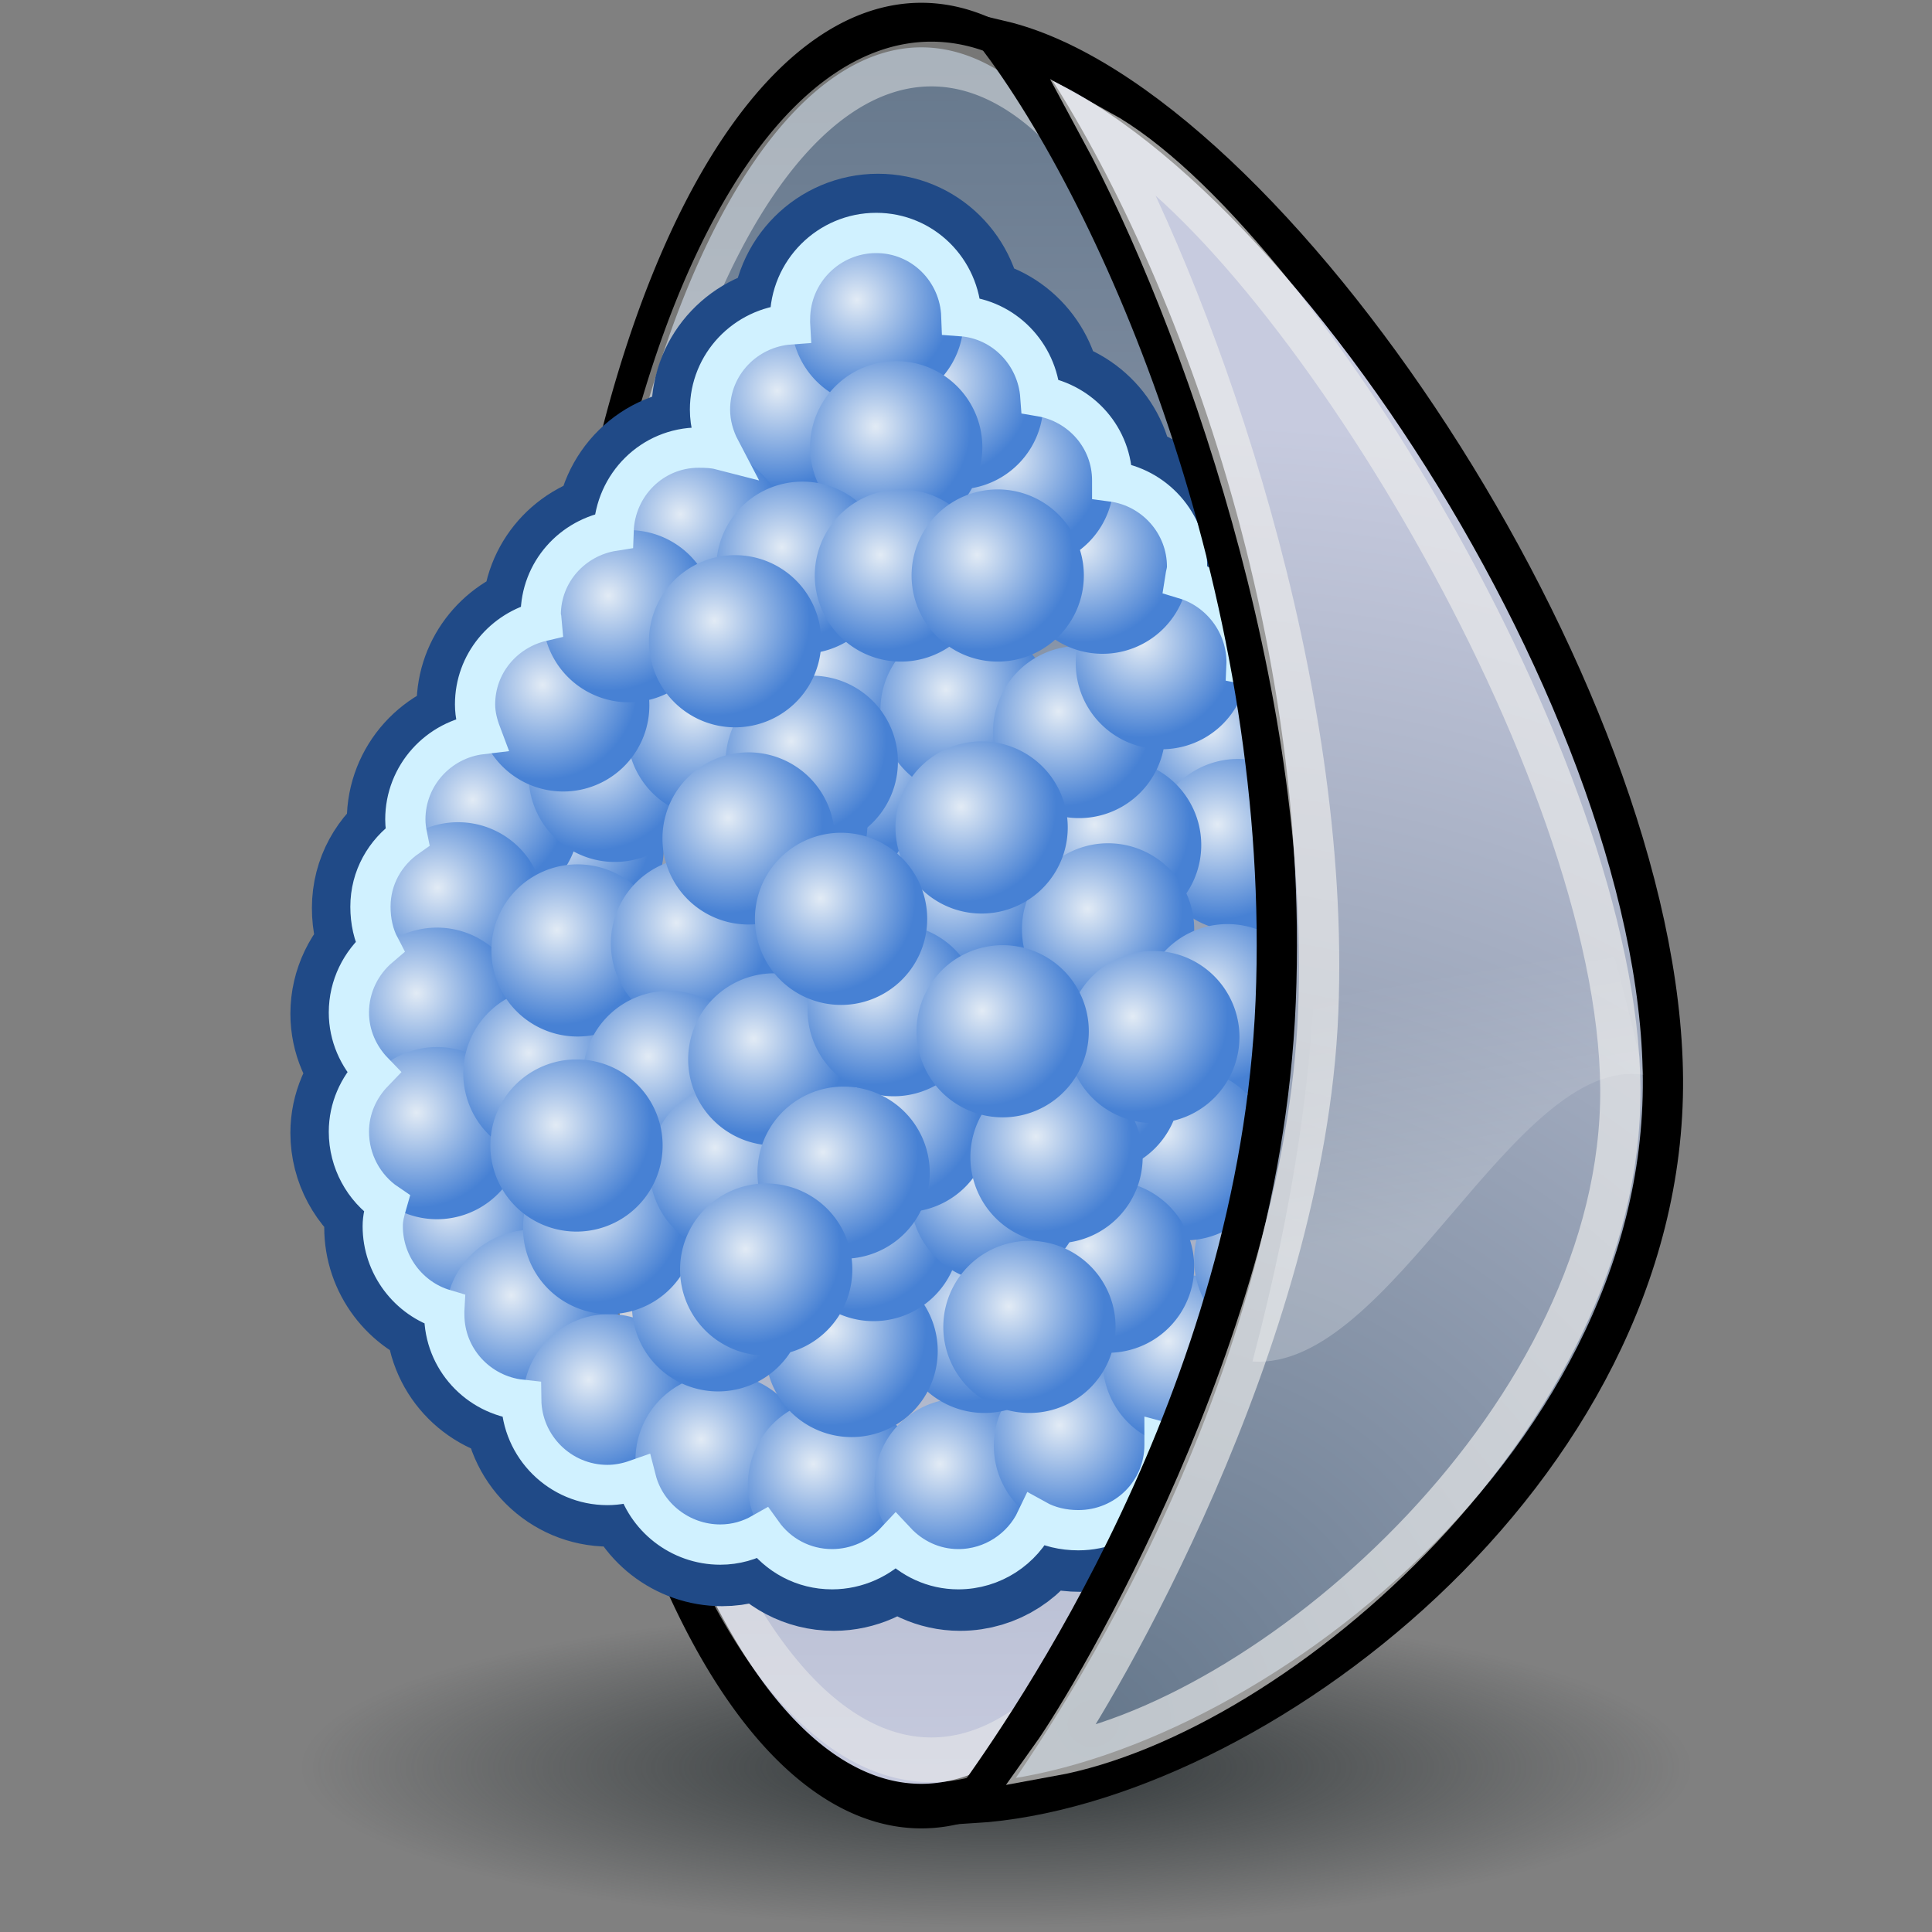 <?xml version="1.0" encoding="UTF-8" standalone="no"?>
<!-- Created with Inkscape (http://www.inkscape.org/) -->
<svg
   xmlns:dc="http://purl.org/dc/elements/1.1/"
   xmlns:cc="http://web.resource.org/cc/"
   xmlns:rdf="http://www.w3.org/1999/02/22-rdf-syntax-ns#"
   xmlns:svg="http://www.w3.org/2000/svg"
   xmlns="http://www.w3.org/2000/svg"
   xmlns:xlink="http://www.w3.org/1999/xlink"
   xmlns:sodipodi="http://sodipodi.sourceforge.net/DTD/sodipodi-0.dtd"
   xmlns:inkscape="http://www.inkscape.org/namespaces/inkscape"
   width="48px"
   height="48px"
   id="svg56979"
   sodipodi:version="0.32"
   inkscape:version="0.45.1"
   sodipodi:docbase="C:\dev\src\houdini\support\icons\SOP"
   sodipodi:docname="particlefluidsurface.svg"
   inkscape:output_extension="org.inkscape.output.svg.inkscape">
  <rect width="100%" height="100%" fill="#808080" stroke="none"/>
  <defs
     id="defs56981">
    <linearGradient
       inkscape:collect="always"
       id="linearGradient4232">
      <stop
         style="stop-color:#2e3436;stop-opacity:1;"
         offset="0"
         id="stop4234" />
      <stop
         style="stop-color:#2e3436;stop-opacity:0;"
         offset="1"
         id="stop4236" />
    </linearGradient>
    <linearGradient
       id="linearGradient4222">
      <stop
         style="stop-color:#ffffff;stop-opacity:0.237"
         offset="0"
         id="stop4224" />
      <stop
         style="stop-color:#ffffff;stop-opacity:0;"
         offset="1"
         id="stop4226" />
    </linearGradient>
    <linearGradient
       id="linearGradient3222">
      <stop
         style="stop-color:#66788c;stop-opacity:1;"
         offset="0"
         id="stop3224" />
      <stop
         style="stop-color:#c7cbdf;stop-opacity:1;"
         offset="1"
         id="stop3226" />
    </linearGradient>
    <linearGradient
       id="linearGradient5984">
      <stop
         style="stop-color:#e2ebf5;stop-opacity:1;"
         offset="0"
         id="stop5986" />
      <stop
         style="stop-color:#4781d4;stop-opacity:1;"
         offset="1"
         id="stop5988" />
    </linearGradient>
    <radialGradient
       inkscape:collect="always"
       xlink:href="#linearGradient5984"
       id="radialGradient5990"
       cx="22.5"
       cy="18.643"
       fx="22.5"
       fy="18.643"
       r="5.286"
       gradientUnits="userSpaceOnUse" />
    <radialGradient
       inkscape:collect="always"
       xlink:href="#linearGradient5984"
       id="radialGradient5994"
       gradientUnits="userSpaceOnUse"
       cx="22.5"
       cy="18.643"
       fx="22.5"
       fy="18.643"
       r="5.286" />
    <radialGradient
       inkscape:collect="always"
       xlink:href="#linearGradient5984"
       id="radialGradient5998"
       gradientUnits="userSpaceOnUse"
       cx="22.5"
       cy="18.643"
       fx="22.5"
       fy="18.643"
       r="5.286" />
    <radialGradient
       inkscape:collect="always"
       xlink:href="#linearGradient5984"
       id="radialGradient6002"
       gradientUnits="userSpaceOnUse"
       cx="22.5"
       cy="18.643"
       fx="22.5"
       fy="18.643"
       r="5.286" />
    <radialGradient
       inkscape:collect="always"
       xlink:href="#linearGradient5984"
       id="radialGradient6006"
       gradientUnits="userSpaceOnUse"
       cx="22.5"
       cy="18.643"
       fx="22.5"
       fy="18.643"
       r="5.286" />
    <radialGradient
       inkscape:collect="always"
       xlink:href="#linearGradient5984"
       id="radialGradient6010"
       gradientUnits="userSpaceOnUse"
       cx="22.5"
       cy="18.643"
       fx="22.5"
       fy="18.643"
       r="5.286" />
    <radialGradient
       inkscape:collect="always"
       xlink:href="#linearGradient5984"
       id="radialGradient6014"
       gradientUnits="userSpaceOnUse"
       cx="22.5"
       cy="18.643"
       fx="22.5"
       fy="18.643"
       r="5.286" />
    <radialGradient
       inkscape:collect="always"
       xlink:href="#linearGradient5984"
       id="radialGradient6018"
       gradientUnits="userSpaceOnUse"
       cx="22.5"
       cy="18.643"
       fx="22.5"
       fy="18.643"
       r="5.286" />
    <radialGradient
       inkscape:collect="always"
       xlink:href="#linearGradient5984"
       id="radialGradient6022"
       gradientUnits="userSpaceOnUse"
       cx="22.5"
       cy="18.643"
       fx="22.5"
       fy="18.643"
       r="5.286" />
    <radialGradient
       inkscape:collect="always"
       xlink:href="#linearGradient5984"
       id="radialGradient6026"
       gradientUnits="userSpaceOnUse"
       cx="22.5"
       cy="18.643"
       fx="22.5"
       fy="18.643"
       r="5.286" />
    <radialGradient
       inkscape:collect="always"
       xlink:href="#linearGradient5984"
       id="radialGradient6030"
       gradientUnits="userSpaceOnUse"
       cx="22.5"
       cy="18.643"
       fx="22.5"
       fy="18.643"
       r="5.286" />
    <radialGradient
       inkscape:collect="always"
       xlink:href="#linearGradient5984"
       id="radialGradient6034"
       gradientUnits="userSpaceOnUse"
       cx="22.5"
       cy="18.643"
       fx="22.5"
       fy="18.643"
       r="5.286" />
    <radialGradient
       inkscape:collect="always"
       xlink:href="#linearGradient5984"
       id="radialGradient6038"
       gradientUnits="userSpaceOnUse"
       cx="22.5"
       cy="18.643"
       fx="22.5"
       fy="18.643"
       r="5.286" />
    <radialGradient
       inkscape:collect="always"
       xlink:href="#linearGradient5984"
       id="radialGradient6042"
       gradientUnits="userSpaceOnUse"
       cx="22.5"
       cy="18.643"
       fx="22.5"
       fy="18.643"
       r="5.286" />
    <radialGradient
       inkscape:collect="always"
       xlink:href="#linearGradient5984"
       id="radialGradient6046"
       gradientUnits="userSpaceOnUse"
       cx="22.5"
       cy="18.643"
       fx="22.5"
       fy="18.643"
       r="5.286" />
    <radialGradient
       inkscape:collect="always"
       xlink:href="#linearGradient5984"
       id="radialGradient6050"
       gradientUnits="userSpaceOnUse"
       cx="22.5"
       cy="18.643"
       fx="22.5"
       fy="18.643"
       r="5.286" />
    <radialGradient
       inkscape:collect="always"
       xlink:href="#linearGradient5984"
       id="radialGradient6054"
       gradientUnits="userSpaceOnUse"
       cx="22.5"
       cy="18.643"
       fx="22.5"
       fy="18.643"
       r="5.286" />
    <radialGradient
       inkscape:collect="always"
       xlink:href="#linearGradient5984"
       id="radialGradient6058"
       gradientUnits="userSpaceOnUse"
       cx="22.5"
       cy="18.643"
       fx="22.5"
       fy="18.643"
       r="5.286" />
    <radialGradient
       inkscape:collect="always"
       xlink:href="#linearGradient5984"
       id="radialGradient6062"
       gradientUnits="userSpaceOnUse"
       cx="22.5"
       cy="18.643"
       fx="22.5"
       fy="18.643"
       r="5.286" />
    <radialGradient
       inkscape:collect="always"
       xlink:href="#linearGradient5984"
       id="radialGradient6066"
       gradientUnits="userSpaceOnUse"
       cx="22.5"
       cy="18.643"
       fx="22.5"
       fy="18.643"
       r="5.286" />
    <radialGradient
       inkscape:collect="always"
       xlink:href="#linearGradient5984"
       id="radialGradient6070"
       gradientUnits="userSpaceOnUse"
       cx="22.5"
       cy="18.643"
       fx="22.5"
       fy="18.643"
       r="5.286" />
    <radialGradient
       inkscape:collect="always"
       xlink:href="#linearGradient5984"
       id="radialGradient6074"
       gradientUnits="userSpaceOnUse"
       cx="22.5"
       cy="18.643"
       fx="22.5"
       fy="18.643"
       r="5.286" />
    <radialGradient
       inkscape:collect="always"
       xlink:href="#linearGradient5984"
       id="radialGradient6078"
       gradientUnits="userSpaceOnUse"
       cx="22.5"
       cy="18.643"
       fx="22.5"
       fy="18.643"
       r="5.286" />
    <radialGradient
       inkscape:collect="always"
       xlink:href="#linearGradient5984"
       id="radialGradient6082"
       gradientUnits="userSpaceOnUse"
       cx="22.5"
       cy="18.643"
       fx="22.5"
       fy="18.643"
       r="5.286" />
    <radialGradient
       inkscape:collect="always"
       xlink:href="#linearGradient5984"
       id="radialGradient6086"
       gradientUnits="userSpaceOnUse"
       cx="22.5"
       cy="18.643"
       fx="22.5"
       fy="18.643"
       r="5.286" />
    <radialGradient
       inkscape:collect="always"
       xlink:href="#linearGradient5984"
       id="radialGradient6090"
       gradientUnits="userSpaceOnUse"
       cx="22.5"
       cy="18.643"
       fx="22.5"
       fy="18.643"
       r="5.286" />
    <radialGradient
       inkscape:collect="always"
       xlink:href="#linearGradient5984"
       id="radialGradient6094"
       gradientUnits="userSpaceOnUse"
       cx="22.5"
       cy="18.643"
       fx="22.5"
       fy="18.643"
       r="5.286" />
    <radialGradient
       inkscape:collect="always"
       xlink:href="#linearGradient5984"
       id="radialGradient6098"
       gradientUnits="userSpaceOnUse"
       cx="22.5"
       cy="18.643"
       fx="22.5"
       fy="18.643"
       r="5.286" />
    <radialGradient
       inkscape:collect="always"
       xlink:href="#linearGradient5984"
       id="radialGradient6102"
       gradientUnits="userSpaceOnUse"
       cx="22.5"
       cy="18.643"
       fx="22.5"
       fy="18.643"
       r="5.286" />
    <radialGradient
       inkscape:collect="always"
       xlink:href="#linearGradient5984"
       id="radialGradient6106"
       gradientUnits="userSpaceOnUse"
       cx="22.5"
       cy="18.643"
       fx="22.5"
       fy="18.643"
       r="5.286" />
    <radialGradient
       inkscape:collect="always"
       xlink:href="#linearGradient5984"
       id="radialGradient6110"
       gradientUnits="userSpaceOnUse"
       cx="22.5"
       cy="18.643"
       fx="22.5"
       fy="18.643"
       r="5.286" />
    <radialGradient
       inkscape:collect="always"
       xlink:href="#linearGradient5984"
       id="radialGradient6114"
       gradientUnits="userSpaceOnUse"
       cx="22.5"
       cy="18.643"
       fx="22.5"
       fy="18.643"
       r="5.286" />
    <radialGradient
       inkscape:collect="always"
       xlink:href="#linearGradient5984"
       id="radialGradient6118"
       gradientUnits="userSpaceOnUse"
       cx="22.5"
       cy="18.643"
       fx="22.5"
       fy="18.643"
       r="5.286" />
    <radialGradient
       inkscape:collect="always"
       xlink:href="#linearGradient5984"
       id="radialGradient6122"
       gradientUnits="userSpaceOnUse"
       cx="22.5"
       cy="18.643"
       fx="22.5"
       fy="18.643"
       r="5.286" />
    <radialGradient
       inkscape:collect="always"
       xlink:href="#linearGradient5984"
       id="radialGradient6126"
       gradientUnits="userSpaceOnUse"
       cx="22.5"
       cy="18.643"
       fx="22.5"
       fy="18.643"
       r="5.286" />
    <radialGradient
       inkscape:collect="always"
       xlink:href="#linearGradient5984"
       id="radialGradient6130"
       gradientUnits="userSpaceOnUse"
       cx="22.5"
       cy="18.643"
       fx="22.5"
       fy="18.643"
       r="5.286" />
    <radialGradient
       inkscape:collect="always"
       xlink:href="#linearGradient5984"
       id="radialGradient6134"
       gradientUnits="userSpaceOnUse"
       cx="22.5"
       cy="18.643"
       fx="22.5"
       fy="18.643"
       r="5.286" />
    <radialGradient
       inkscape:collect="always"
       xlink:href="#linearGradient5984"
       id="radialGradient6138"
       gradientUnits="userSpaceOnUse"
       cx="22.5"
       cy="18.643"
       fx="22.5"
       fy="18.643"
       r="5.286" />
    <radialGradient
       inkscape:collect="always"
       xlink:href="#linearGradient5984"
       id="radialGradient6142"
       gradientUnits="userSpaceOnUse"
       cx="22.5"
       cy="18.643"
       fx="22.5"
       fy="18.643"
       r="5.286" />
    <radialGradient
       inkscape:collect="always"
       xlink:href="#linearGradient5984"
       id="radialGradient6146"
       gradientUnits="userSpaceOnUse"
       cx="22.5"
       cy="18.643"
       fx="22.5"
       fy="18.643"
       r="5.286" />
    <radialGradient
       inkscape:collect="always"
       xlink:href="#linearGradient5984"
       id="radialGradient6150"
       gradientUnits="userSpaceOnUse"
       cx="22.5"
       cy="18.643"
       fx="22.5"
       fy="18.643"
       r="5.286" />
    <radialGradient
       inkscape:collect="always"
       xlink:href="#linearGradient5984"
       id="radialGradient6154"
       gradientUnits="userSpaceOnUse"
       cx="22.5"
       cy="18.643"
       fx="22.5"
       fy="18.643"
       r="5.286" />
    <radialGradient
       inkscape:collect="always"
       xlink:href="#linearGradient5984"
       id="radialGradient6158"
       gradientUnits="userSpaceOnUse"
       cx="22.5"
       cy="18.643"
       fx="22.5"
       fy="18.643"
       r="5.286" />
    <radialGradient
       inkscape:collect="always"
       xlink:href="#linearGradient5984"
       id="radialGradient6162"
       gradientUnits="userSpaceOnUse"
       cx="22.5"
       cy="18.643"
       fx="22.5"
       fy="18.643"
       r="5.286" />
    <radialGradient
       inkscape:collect="always"
       xlink:href="#linearGradient5984"
       id="radialGradient6166"
       gradientUnits="userSpaceOnUse"
       cx="22.5"
       cy="18.643"
       fx="22.5"
       fy="18.643"
       r="5.286" />
    <radialGradient
       inkscape:collect="always"
       xlink:href="#linearGradient5984"
       id="radialGradient6170"
       gradientUnits="userSpaceOnUse"
       cx="22.5"
       cy="18.643"
       fx="22.5"
       fy="18.643"
       r="5.286" />
    <radialGradient
       inkscape:collect="always"
       xlink:href="#linearGradient5984"
       id="radialGradient6271"
       gradientUnits="userSpaceOnUse"
       cx="22.5"
       cy="18.643"
       fx="22.5"
       fy="18.643"
       r="5.286" />
    <radialGradient
       inkscape:collect="always"
       xlink:href="#linearGradient5984"
       id="radialGradient6275"
       gradientUnits="userSpaceOnUse"
       cx="22.5"
       cy="18.643"
       fx="22.5"
       fy="18.643"
       r="5.286" />
    <radialGradient
       inkscape:collect="always"
       xlink:href="#linearGradient5984"
       id="radialGradient6279"
       gradientUnits="userSpaceOnUse"
       cx="22.5"
       cy="18.643"
       fx="22.5"
       fy="18.643"
       r="5.286" />
    <radialGradient
       inkscape:collect="always"
       xlink:href="#linearGradient5984"
       id="radialGradient6283"
       gradientUnits="userSpaceOnUse"
       cx="22.5"
       cy="18.643"
       fx="22.5"
       fy="18.643"
       r="5.286" />
    <radialGradient
       inkscape:collect="always"
       xlink:href="#linearGradient5984"
       id="radialGradient6287"
       gradientUnits="userSpaceOnUse"
       cx="22.5"
       cy="18.643"
       fx="22.5"
       fy="18.643"
       r="5.286" />
    <radialGradient
       inkscape:collect="always"
       xlink:href="#linearGradient5984"
       id="radialGradient6291"
       gradientUnits="userSpaceOnUse"
       cx="22.5"
       cy="18.643"
       fx="22.5"
       fy="18.643"
       r="5.286" />
    <radialGradient
       inkscape:collect="always"
       xlink:href="#linearGradient5984"
       id="radialGradient2895"
       gradientUnits="userSpaceOnUse"
       cx="22.5"
       cy="18.643"
       fx="22.5"
       fy="18.643"
       r="5.286" />
    <radialGradient
       inkscape:collect="always"
       xlink:href="#linearGradient5984"
       id="radialGradient2899"
       gradientUnits="userSpaceOnUse"
       cx="22.5"
       cy="18.643"
       fx="22.5"
       fy="18.643"
       r="5.286" />
    <radialGradient
       inkscape:collect="always"
       xlink:href="#linearGradient5984"
       id="radialGradient2903"
       gradientUnits="userSpaceOnUse"
       cx="22.5"
       cy="18.643"
       fx="22.5"
       fy="18.643"
       r="5.286" />
    <radialGradient
       inkscape:collect="always"
       xlink:href="#linearGradient5984"
       id="radialGradient2907"
       gradientUnits="userSpaceOnUse"
       cx="22.5"
       cy="18.643"
       fx="22.5"
       fy="18.643"
       r="5.286" />
    <radialGradient
       inkscape:collect="always"
       xlink:href="#linearGradient5984"
       id="radialGradient2911"
       gradientUnits="userSpaceOnUse"
       cx="22.5"
       cy="18.643"
       fx="22.5"
       fy="18.643"
       r="5.286" />
    <radialGradient
       inkscape:collect="always"
       xlink:href="#linearGradient5984"
       id="radialGradient2915"
       gradientUnits="userSpaceOnUse"
       cx="22.5"
       cy="18.643"
       fx="22.5"
       fy="18.643"
       r="5.286" />
    <radialGradient
       inkscape:collect="always"
       xlink:href="#linearGradient5984"
       id="radialGradient2919"
       gradientUnits="userSpaceOnUse"
       cx="22.5"
       cy="18.643"
       fx="22.5"
       fy="18.643"
       r="5.286" />
    <radialGradient
       inkscape:collect="always"
       xlink:href="#linearGradient5984"
       id="radialGradient2923"
       gradientUnits="userSpaceOnUse"
       cx="22.5"
       cy="18.643"
       fx="22.5"
       fy="18.643"
       r="5.286" />
    <radialGradient
       inkscape:collect="always"
       xlink:href="#linearGradient5984"
       id="radialGradient2927"
       gradientUnits="userSpaceOnUse"
       cx="22.5"
       cy="18.643"
       fx="22.5"
       fy="18.643"
       r="5.286" />
    <radialGradient
       inkscape:collect="always"
       xlink:href="#linearGradient5984"
       id="radialGradient2931"
       gradientUnits="userSpaceOnUse"
       cx="22.5"
       cy="18.643"
       fx="22.5"
       fy="18.643"
       r="5.286" />
    <radialGradient
       inkscape:collect="always"
       xlink:href="#linearGradient5984"
       id="radialGradient2935"
       gradientUnits="userSpaceOnUse"
       cx="22.5"
       cy="18.643"
       fx="22.5"
       fy="18.643"
       r="5.286" />
    <radialGradient
       inkscape:collect="always"
       xlink:href="#linearGradient5984"
       id="radialGradient2939"
       gradientUnits="userSpaceOnUse"
       cx="22.5"
       cy="18.643"
       fx="22.5"
       fy="18.643"
       r="5.286" />
    <radialGradient
       inkscape:collect="always"
       xlink:href="#linearGradient5984"
       id="radialGradient2943"
       gradientUnits="userSpaceOnUse"
       cx="22.5"
       cy="18.643"
       fx="22.5"
       fy="18.643"
       r="5.286" />
    <radialGradient
       inkscape:collect="always"
       xlink:href="#linearGradient5984"
       id="radialGradient2947"
       gradientUnits="userSpaceOnUse"
       cx="22.5"
       cy="18.643"
       fx="22.5"
       fy="18.643"
       r="5.286" />
    <radialGradient
       inkscape:collect="always"
       xlink:href="#linearGradient5984"
       id="radialGradient2951"
       gradientUnits="userSpaceOnUse"
       cx="22.5"
       cy="18.643"
       fx="22.5"
       fy="18.643"
       r="5.286" />
    <radialGradient
       inkscape:collect="always"
       xlink:href="#linearGradient5984"
       id="radialGradient2955"
       gradientUnits="userSpaceOnUse"
       cx="22.5"
       cy="18.643"
       fx="22.5"
       fy="18.643"
       r="5.286" />
    <radialGradient
       inkscape:collect="always"
       xlink:href="#linearGradient5984"
       id="radialGradient2959"
       gradientUnits="userSpaceOnUse"
       cx="22.5"
       cy="18.643"
       fx="22.5"
       fy="18.643"
       r="5.286" />
    <radialGradient
       inkscape:collect="always"
       xlink:href="#linearGradient5984"
       id="radialGradient2963"
       gradientUnits="userSpaceOnUse"
       cx="22.5"
       cy="18.643"
       fx="22.5"
       fy="18.643"
       r="5.286" />
    <radialGradient
       inkscape:collect="always"
       xlink:href="#linearGradient5984"
       id="radialGradient2967"
       gradientUnits="userSpaceOnUse"
       cx="22.5"
       cy="18.643"
       fx="22.5"
       fy="18.643"
       r="5.286" />
    <radialGradient
       inkscape:collect="always"
       xlink:href="#linearGradient5984"
       id="radialGradient2971"
       gradientUnits="userSpaceOnUse"
       cx="22.5"
       cy="18.643"
       fx="22.5"
       fy="18.643"
       r="5.286" />
    <linearGradient
       inkscape:collect="always"
       xlink:href="#linearGradient3222"
       id="linearGradient3228"
       x1="19.813"
       y1="1.036"
       x2="20.001"
       y2="47.086"
       gradientUnits="userSpaceOnUse" />
    <radialGradient
       inkscape:collect="always"
       xlink:href="#linearGradient3222"
       id="radialGradient4211"
       cx="29.587"
       cy="31.283"
       fx="29.587"
       fy="31.283"
       r="9.491"
       gradientTransform="matrix(3.623,-1.041,0.932,3.248,-109.182,-27.988)"
       gradientUnits="userSpaceOnUse" />
    <linearGradient
       inkscape:collect="always"
       xlink:href="#linearGradient4222"
       id="linearGradient4228"
       x1="34.951"
       y1="30.12"
       x2="33.84"
       y2="23.655"
       gradientUnits="userSpaceOnUse"
       gradientTransform="matrix(0.952,0,0,0.953,2.736,1.762)" />
    <radialGradient
       inkscape:collect="always"
       xlink:href="#linearGradient4232"
       id="radialGradient4238"
       cx="24.749"
       cy="43.707"
       fx="24.749"
       fy="43.707"
       r="17.274"
       gradientTransform="matrix(1,0,0,0.231,0,33.611)"
       gradientUnits="userSpaceOnUse" />
  </defs>
  <sodipodi:namedview
     id="base"
     pagecolor="#ffffff"
     bordercolor="#666666"
     borderopacity="1.0"
     inkscape:pageopacity="0.0"
     inkscape:pageshadow="2"
     inkscape:zoom="9.8994949"
     inkscape:cx="18.597171"
     inkscape:cy="30.125015"
     inkscape:current-layer="layer1"
     showgrid="true"
     inkscape:grid-bbox="false"
     inkscape:document-units="px"
     inkscape:window-width="1071"
     inkscape:window-height="1004"
     inkscape:window-x="347"
     inkscape:window-y="16" />
  <g
     id="layer1"
     inkscape:label="Layer 1"
     inkscape:groupmode="layer">
    <path
       sodipodi:type="arc"
       style="opacity:1;color:#000000;fill:url(#radialGradient4238);fill-opacity:1;fill-rule:evenodd;stroke:none;stroke-width:1px;stroke-linecap:butt;stroke-linejoin:miter;marker:none;marker-start:none;marker-mid:none;marker-end:none;stroke-miterlimit:4;stroke-dasharray:none;stroke-dashoffset:0;stroke-opacity:1;visibility:visible;display:inline;overflow:visible;enable-background:accumulate"
       id="path4230"
       sodipodi:cx="24.748737"
       sodipodi:cy="43.706852"
       sodipodi:rx="17.273609"
       sodipodi:ry="3.9901025"
       d="M 42.022 43.707 A 17.274 3.99 0 1 1  7.475,43.707 A 17.274 3.99 0 1 1  42.022 43.707 z"
       transform="translate(0,0.202)" />
    <path
       sodipodi:type="arc"
       style="opacity:1;color:#000000;fill:url(#linearGradient3228);fill-opacity:1;fill-rule:evenodd;stroke:#000000;stroke-width:1.178px;stroke-linecap:butt;stroke-linejoin:miter;marker:none;marker-start:none;marker-mid:none;marker-end:none;stroke-miterlimit:4;stroke-dasharray:none;stroke-dashoffset:0;stroke-opacity:1;visibility:visible;display:inline;overflow:visible;enable-background:accumulate"
       id="path3144"
       sodipodi:cx="20.00102"
       sodipodi:cy="23.95837"
       sodipodi:rx="11.616755"
       sodipodi:ry="23.536554"
       d="M 31.618 23.958 A 11.617 23.537 0 1 1  8.384,23.958 A 11.617 23.537 0 1 1  31.618 23.958 z"
       transform="matrix(0.766,0,0,0.94,7.569,0.227)" />
    <path
       sodipodi:type="arc"
       style="opacity:1;color:#000000;fill:none;fill-opacity:1;fill-rule:evenodd;stroke:#eeeeec;stroke-width:1.242px;stroke-linecap:butt;stroke-linejoin:miter;marker:none;marker-start:none;marker-mid:none;marker-end:none;stroke-miterlimit:4;stroke-dasharray:none;stroke-dashoffset:0;stroke-opacity:0.502;visibility:visible;display:inline;overflow:visible;enable-background:accumulate"
       id="path4207"
       sodipodi:cx="20.00102"
       sodipodi:cy="23.95837"
       sodipodi:rx="11.616755"
       sodipodi:ry="23.536554"
       d="M 31.618 23.958 A 11.617 23.537 0 1 1  8.384,23.958 A 11.617 23.537 0 1 1  31.618 23.958 z"
       transform="matrix(0.725,0,0,0.895,8.638,1.214)" />
    <g
       id="g3146"
       transform="matrix(0.81,0,0,0.811,4.7,3.203)">
      <path
         id="path3138"
         d="M 21.129,3.224 C 19.672,3.224 18.486,4.411 18.486,5.867 C 18.486,5.92 18.483,5.972 18.486,6.024 C 17.118,6.123 16.031,7.245 16.031,8.636 C 16.031,9.078 16.153,9.497 16.346,9.863 C 16.136,9.809 15.912,9.8 15.685,9.8 C 14.26,9.8 13.124,10.937 13.073,12.349 C 11.811,12.546 10.839,13.613 10.839,14.929 C 10.839,14.994 10.866,15.054 10.871,15.118 C 9.704,15.391 8.825,16.418 8.825,17.666 C 8.825,17.994 8.904,18.29 9.014,18.579 C 7.705,18.735 6.685,19.842 6.685,21.191 C 6.685,21.373 6.713,21.554 6.748,21.725 C 6.066,22.202 5.615,22.971 5.615,23.865 C 5.615,24.305 5.708,24.728 5.899,25.092 C 5.327,25.576 4.955,26.299 4.955,27.106 C 4.955,27.818 5.251,28.457 5.71,28.931 C 5.251,29.406 4.955,30.045 4.955,30.756 C 4.955,31.666 5.417,32.485 6.119,32.959 C 6.053,33.189 5.993,33.399 5.993,33.651 C 5.993,34.846 6.79,35.876 7.881,36.2 C 7.878,36.252 7.881,36.304 7.881,36.357 C 7.881,37.716 8.918,38.826 10.241,38.969 C 10.258,40.41 11.438,41.58 12.884,41.58 C 13.19,41.58 13.492,41.519 13.766,41.423 C 14.058,42.561 15.115,43.405 16.346,43.405 C 16.819,43.405 17.252,43.277 17.636,43.059 C 18.115,43.728 18.89,44.16 19.776,44.16 C 20.537,44.16 21.245,43.827 21.727,43.311 C 22.209,43.827 22.885,44.16 23.646,44.16 C 24.699,44.16 25.614,43.541 26.038,42.65 C 26.418,42.861 26.863,42.965 27.328,42.965 C 28.786,42.965 29.971,41.809 29.971,40.353 C 29.971,40.332 29.972,40.311 29.971,40.29 C 30.193,40.35 30.423,40.385 30.664,40.385 C 32.121,40.385 33.307,39.197 33.307,37.741 C 33.307,37.559 33.279,37.41 33.244,37.238 C 33.318,37.244 33.389,37.269 33.464,37.269 C 34.922,37.269 36.108,36.082 36.108,34.626 C 36.108,34.213 35.994,33.842 35.824,33.494 C 36.751,33.084 37.398,32.147 37.398,31.071 C 37.398,30.461 37.212,29.913 36.863,29.466 C 37.323,28.991 37.618,28.353 37.618,27.641 C 37.618,26.627 37.043,25.754 36.202,25.313 C 36.68,24.835 36.957,24.152 36.957,23.425 C 36.957,22.048 35.913,20.932 34.566,20.813 C 34.48,20.631 34.374,20.466 34.251,20.31 C 34.467,19.927 34.597,19.49 34.597,19.019 C 34.597,17.746 33.692,16.685 32.489,16.439 C 32.489,16.417 32.489,16.399 32.489,16.376 C 32.489,15.186 31.686,14.155 30.601,13.828 C 30.621,13.696 30.664,13.587 30.664,13.45 C 30.664,12.112 29.66,11.009 28.367,10.838 C 28.367,10.828 28.367,10.818 28.367,10.807 C 28.367,9.502 27.411,8.437 26.164,8.227 C 26.07,6.924 25.046,5.866 23.741,5.773 C 23.69,4.361 22.554,3.224 21.129,3.224 z "
         style="opacity:1;color:#000000;fill:none;fill-opacity:1;fill-rule:evenodd;stroke:#204a87;stroke-width:3.701;stroke-linecap:butt;stroke-linejoin:miter;marker:none;marker-start:none;marker-mid:none;marker-end:none;stroke-miterlimit:4;stroke-dasharray:none;stroke-dashoffset:0;stroke-opacity:1;visibility:visible;display:inline;overflow:visible;enable-background:accumulate" />
      <path
         transform="matrix(0.552,0,0,0.551,-4.426,22.769)"
         d="M 28.429 19.786 A 4.786 4.786 0 1 1  18.857,19.786 A 4.786 4.786 0 1 1  28.429 19.786 z"
         sodipodi:ry="4.7857141"
         sodipodi:rx="4.7857141"
         sodipodi:cy="19.785715"
         sodipodi:cx="23.642857"
         id="path5982"
         style="opacity:1;color:#000000;fill:url(#radialGradient5990);fill-opacity:1;fill-rule:evenodd;stroke:none;stroke-width:0.684;stroke-linecap:butt;stroke-linejoin:miter;marker:none;marker-start:none;marker-mid:none;marker-end:none;stroke-miterlimit:4;stroke-dasharray:none;stroke-dashoffset:0;stroke-opacity:1;visibility:visible;display:inline;overflow:visible;enable-background:accumulate"
         sodipodi:type="arc" />
      <path
         transform="matrix(0.552,0,0,0.551,-2.54,25.46)"
         d="M 28.429 19.786 A 4.786 4.786 0 1 1  18.857,19.786 A 4.786 4.786 0 1 1  28.429 19.786 z"
         sodipodi:ry="4.7857141"
         sodipodi:rx="4.7857141"
         sodipodi:cy="19.785715"
         sodipodi:cx="23.642857"
         id="path5992"
         style="opacity:1;color:#000000;fill:url(#radialGradient5994);fill-opacity:1;fill-rule:evenodd;stroke:none;stroke-width:0.684;stroke-linecap:butt;stroke-linejoin:miter;marker:none;marker-start:none;marker-mid:none;marker-end:none;stroke-miterlimit:4;stroke-dasharray:none;stroke-dashoffset:0;stroke-opacity:1;visibility:visible;display:inline;overflow:visible;enable-background:accumulate"
         sodipodi:type="arc" />
      <path
         transform="matrix(0.552,0,0,0.551,-0.169,28.043)"
         d="M 28.429 19.786 A 4.786 4.786 0 1 1  18.857,19.786 A 4.786 4.786 0 1 1  28.429 19.786 z"
         sodipodi:ry="4.7857141"
         sodipodi:rx="4.7857141"
         sodipodi:cy="19.785715"
         sodipodi:cx="23.642857"
         id="path5996"
         style="opacity:1;color:#000000;fill:url(#radialGradient5998);fill-opacity:1;fill-rule:evenodd;stroke:none;stroke-width:0.684;stroke-linecap:butt;stroke-linejoin:miter;marker:none;marker-start:none;marker-mid:none;marker-end:none;stroke-miterlimit:4;stroke-dasharray:none;stroke-dashoffset:0;stroke-opacity:1;visibility:visible;display:inline;overflow:visible;enable-background:accumulate"
         sodipodi:type="arc" />
      <path
         transform="matrix(0.552,0,0,0.551,3.28,29.873)"
         d="M 28.429 19.786 A 4.786 4.786 0 1 1  18.857,19.786 A 4.786 4.786 0 1 1  28.429 19.786 z"
         sodipodi:ry="4.7857141"
         sodipodi:rx="4.7857141"
         sodipodi:cy="19.785715"
         sodipodi:cx="23.642857"
         id="path6000"
         style="opacity:1;color:#000000;fill:url(#radialGradient6002);fill-opacity:1;fill-rule:evenodd;stroke:none;stroke-width:0.684;stroke-linecap:butt;stroke-linejoin:miter;marker:none;marker-start:none;marker-mid:none;marker-end:none;stroke-miterlimit:4;stroke-dasharray:none;stroke-dashoffset:0;stroke-opacity:1;visibility:visible;display:inline;overflow:visible;enable-background:accumulate"
         sodipodi:type="arc" />
      <path
         transform="matrix(0.552,0,0,0.551,6.728,30.626)"
         d="M 28.429 19.786 A 4.786 4.786 0 1 1  18.857,19.786 A 4.786 4.786 0 1 1  28.429 19.786 z"
         sodipodi:ry="4.7857141"
         sodipodi:rx="4.7857141"
         sodipodi:cy="19.785715"
         sodipodi:cx="23.642857"
         id="path6004"
         style="opacity:1;color:#000000;fill:url(#radialGradient6006);fill-opacity:1;fill-rule:evenodd;stroke:none;stroke-width:0.684;stroke-linecap:butt;stroke-linejoin:miter;marker:none;marker-start:none;marker-mid:none;marker-end:none;stroke-miterlimit:4;stroke-dasharray:none;stroke-dashoffset:0;stroke-opacity:1;visibility:visible;display:inline;overflow:visible;enable-background:accumulate"
         sodipodi:type="arc" />
      <path
         transform="matrix(0.552,0,0,0.551,10.608,30.626)"
         d="M 28.429 19.786 A 4.786 4.786 0 1 1  18.857,19.786 A 4.786 4.786 0 1 1  28.429 19.786 z"
         sodipodi:ry="4.7857141"
         sodipodi:rx="4.7857141"
         sodipodi:cy="19.785715"
         sodipodi:cx="23.642857"
         id="path6008"
         style="opacity:1;color:#000000;fill:url(#radialGradient6010);fill-opacity:1;fill-rule:evenodd;stroke:none;stroke-width:0.684;stroke-linecap:butt;stroke-linejoin:miter;marker:none;marker-start:none;marker-mid:none;marker-end:none;stroke-miterlimit:4;stroke-dasharray:none;stroke-dashoffset:0;stroke-opacity:1;visibility:visible;display:inline;overflow:visible;enable-background:accumulate"
         sodipodi:type="arc" />
      <path
         transform="matrix(0.552,0,0,0.551,14.272,29.442)"
         d="M 28.429 19.786 A 4.786 4.786 0 1 1  18.857,19.786 A 4.786 4.786 0 1 1  28.429 19.786 z"
         sodipodi:ry="4.7857141"
         sodipodi:rx="4.7857141"
         sodipodi:cy="19.785715"
         sodipodi:cx="23.642857"
         id="path6012"
         style="opacity:1;color:#000000;fill:url(#radialGradient6014);fill-opacity:1;fill-rule:evenodd;stroke:none;stroke-width:0.684;stroke-linecap:butt;stroke-linejoin:miter;marker:none;marker-start:none;marker-mid:none;marker-end:none;stroke-miterlimit:4;stroke-dasharray:none;stroke-dashoffset:0;stroke-opacity:1;visibility:visible;display:inline;overflow:visible;enable-background:accumulate"
         sodipodi:type="arc" />
      <path
         transform="matrix(0.552,0,0,0.551,17.613,26.859)"
         d="M 28.429 19.786 A 4.786 4.786 0 1 1  18.857,19.786 A 4.786 4.786 0 1 1  28.429 19.786 z"
         sodipodi:ry="4.7857141"
         sodipodi:rx="4.7857141"
         sodipodi:cy="19.785715"
         sodipodi:cx="23.642857"
         id="path6016"
         style="opacity:1;color:#000000;fill:url(#radialGradient6018);fill-opacity:1;fill-rule:evenodd;stroke:none;stroke-width:0.684;stroke-linecap:butt;stroke-linejoin:miter;marker:none;marker-start:none;marker-mid:none;marker-end:none;stroke-miterlimit:4;stroke-dasharray:none;stroke-dashoffset:0;stroke-opacity:1;visibility:visible;display:inline;overflow:visible;enable-background:accumulate"
         sodipodi:type="arc" />
      <path
         transform="matrix(0.552,0,0,0.551,20.415,23.737)"
         d="M 28.429 19.786 A 4.786 4.786 0 1 1  18.857,19.786 A 4.786 4.786 0 1 1  28.429 19.786 z"
         sodipodi:ry="4.7857141"
         sodipodi:rx="4.7857141"
         sodipodi:cy="19.785715"
         sodipodi:cx="23.642857"
         id="path6020"
         style="opacity:1;color:#000000;fill:url(#radialGradient6022);fill-opacity:1;fill-rule:evenodd;stroke:none;stroke-width:0.684;stroke-linecap:butt;stroke-linejoin:miter;marker:none;marker-start:none;marker-mid:none;marker-end:none;stroke-miterlimit:4;stroke-dasharray:none;stroke-dashoffset:0;stroke-opacity:1;visibility:visible;display:inline;overflow:visible;enable-background:accumulate"
         sodipodi:type="arc" />
      <path
         transform="matrix(0.552,0,0,0.551,21.708,20.185)"
         d="M 28.429 19.786 A 4.786 4.786 0 1 1  18.857,19.786 A 4.786 4.786 0 1 1  28.429 19.786 z"
         sodipodi:ry="4.7857141"
         sodipodi:rx="4.7857141"
         sodipodi:cy="19.785715"
         sodipodi:cx="23.642857"
         id="path6024"
         style="opacity:1;color:#000000;fill:url(#radialGradient6026);fill-opacity:1;fill-rule:evenodd;stroke:none;stroke-width:0.684;stroke-linecap:butt;stroke-linejoin:miter;marker:none;marker-start:none;marker-mid:none;marker-end:none;stroke-miterlimit:4;stroke-dasharray:none;stroke-dashoffset:0;stroke-opacity:1;visibility:visible;display:inline;overflow:visible;enable-background:accumulate"
         sodipodi:type="arc" />
      <path
         transform="matrix(0.552,0,0,0.551,21.924,16.741)"
         d="M 28.429 19.786 A 4.786 4.786 0 1 1  18.857,19.786 A 4.786 4.786 0 1 1  28.429 19.786 z"
         sodipodi:ry="4.7857141"
         sodipodi:rx="4.7857141"
         sodipodi:cy="19.785715"
         sodipodi:cx="23.642857"
         id="path6028"
         style="opacity:1;color:#000000;fill:url(#radialGradient6030);fill-opacity:1;fill-rule:evenodd;stroke:none;stroke-width:0.684;stroke-linecap:butt;stroke-linejoin:miter;marker:none;marker-start:none;marker-mid:none;marker-end:none;stroke-miterlimit:4;stroke-dasharray:none;stroke-dashoffset:0;stroke-opacity:1;visibility:visible;display:inline;overflow:visible;enable-background:accumulate"
         sodipodi:type="arc" />
      <path
         transform="matrix(0.552,0,0,0.551,21.277,12.543)"
         d="M 28.429 19.786 A 4.786 4.786 0 1 1  18.857,19.786 A 4.786 4.786 0 1 1  28.429 19.786 z"
         sodipodi:ry="4.7857141"
         sodipodi:rx="4.7857141"
         sodipodi:cy="19.785715"
         sodipodi:cx="23.642857"
         id="path6032"
         style="opacity:1;color:#000000;fill:url(#radialGradient6034);fill-opacity:1;fill-rule:evenodd;stroke:none;stroke-width:0.684;stroke-linecap:butt;stroke-linejoin:miter;marker:none;marker-start:none;marker-mid:none;marker-end:none;stroke-miterlimit:4;stroke-dasharray:none;stroke-dashoffset:0;stroke-opacity:1;visibility:visible;display:inline;overflow:visible;enable-background:accumulate"
         sodipodi:type="arc" />
      <path
         transform="matrix(0.552,0,0,0.551,18.906,8.13)"
         d="M 28.429 19.786 A 4.786 4.786 0 1 1  18.857,19.786 A 4.786 4.786 0 1 1  28.429 19.786 z"
         sodipodi:ry="4.7857141"
         sodipodi:rx="4.7857141"
         sodipodi:cy="19.785715"
         sodipodi:cx="23.642857"
         id="path6036"
         style="opacity:1;color:#000000;fill:url(#radialGradient6038);fill-opacity:1;fill-rule:evenodd;stroke:none;stroke-width:0.684;stroke-linecap:butt;stroke-linejoin:miter;marker:none;marker-start:none;marker-mid:none;marker-end:none;stroke-miterlimit:4;stroke-dasharray:none;stroke-dashoffset:0;stroke-opacity:1;visibility:visible;display:inline;overflow:visible;enable-background:accumulate"
         sodipodi:type="arc" />
      <path
         transform="matrix(0.552,0,0,0.551,19.122,11.036)"
         d="M 28.429 19.786 A 4.786 4.786 0 1 1  18.857,19.786 A 4.786 4.786 0 1 1  28.429 19.786 z"
         sodipodi:ry="4.7857141"
         sodipodi:rx="4.7857141"
         sodipodi:cy="19.785715"
         sodipodi:cx="23.642857"
         id="path6040"
         style="opacity:1;color:#000000;fill:url(#radialGradient6042);fill-opacity:1;fill-rule:evenodd;stroke:none;stroke-width:0.684;stroke-linecap:butt;stroke-linejoin:miter;marker:none;marker-start:none;marker-mid:none;marker-end:none;stroke-miterlimit:4;stroke-dasharray:none;stroke-dashoffset:0;stroke-opacity:1;visibility:visible;display:inline;overflow:visible;enable-background:accumulate"
         sodipodi:type="arc" />
      <path
         transform="matrix(0.552,0,0,0.551,15.35,11.036)"
         d="M 28.429 19.786 A 4.786 4.786 0 1 1  18.857,19.786 A 4.786 4.786 0 1 1  28.429 19.786 z"
         sodipodi:ry="4.7857141"
         sodipodi:rx="4.7857141"
         sodipodi:cy="19.785715"
         sodipodi:cx="23.642857"
         id="path6044"
         style="opacity:1;color:#000000;fill:url(#radialGradient6046);fill-opacity:1;fill-rule:evenodd;stroke:none;stroke-width:0.684;stroke-linecap:butt;stroke-linejoin:miter;marker:none;marker-start:none;marker-mid:none;marker-end:none;stroke-miterlimit:4;stroke-dasharray:none;stroke-dashoffset:0;stroke-opacity:1;visibility:visible;display:inline;overflow:visible;enable-background:accumulate"
         sodipodi:type="arc" />
      <path
         transform="matrix(0.552,0,0,0.551,8.129,8.883)"
         d="M 28.429 19.786 A 4.786 4.786 0 1 1  18.857,19.786 A 4.786 4.786 0 1 1  28.429 19.786 z"
         sodipodi:ry="4.7857141"
         sodipodi:rx="4.7857141"
         sodipodi:cy="19.785715"
         sodipodi:cx="23.642857"
         id="path6052"
         style="opacity:1;color:#000000;fill:url(#radialGradient6054);fill-opacity:1;fill-rule:evenodd;stroke:none;stroke-width:0.684;stroke-linecap:butt;stroke-linejoin:miter;marker:none;marker-start:none;marker-mid:none;marker-end:none;stroke-miterlimit:4;stroke-dasharray:none;stroke-dashoffset:0;stroke-opacity:1;visibility:visible;display:inline;overflow:visible;enable-background:accumulate"
         sodipodi:type="arc" />
      <path
         transform="matrix(0.552,0,0,0.551,5.112,10.39)"
         d="M 28.429 19.786 A 4.786 4.786 0 1 1  18.857,19.786 A 4.786 4.786 0 1 1  28.429 19.786 z"
         sodipodi:ry="4.7857141"
         sodipodi:rx="4.7857141"
         sodipodi:cy="19.785715"
         sodipodi:cx="23.642857"
         id="path6056"
         style="opacity:1;color:#000000;fill:url(#radialGradient6058);fill-opacity:1;fill-rule:evenodd;stroke:none;stroke-width:0.684;stroke-linecap:butt;stroke-linejoin:miter;marker:none;marker-start:none;marker-mid:none;marker-end:none;stroke-miterlimit:4;stroke-dasharray:none;stroke-dashoffset:0;stroke-opacity:1;visibility:visible;display:inline;overflow:visible;enable-background:accumulate"
         sodipodi:type="arc" />
      <path
         transform="matrix(0.552,0,0,0.551,-1.139,11.144)"
         d="M 28.429 19.786 A 4.786 4.786 0 1 1  18.857,19.786 A 4.786 4.786 0 1 1  28.429 19.786 z"
         sodipodi:ry="4.7857141"
         sodipodi:rx="4.7857141"
         sodipodi:cy="19.785715"
         sodipodi:cx="23.642857"
         id="path6064"
         style="opacity:1;color:#000000;fill:url(#radialGradient6066);fill-opacity:1;fill-rule:evenodd;stroke:none;stroke-width:0.684;stroke-linecap:butt;stroke-linejoin:miter;marker:none;marker-start:none;marker-mid:none;marker-end:none;stroke-miterlimit:4;stroke-dasharray:none;stroke-dashoffset:0;stroke-opacity:1;visibility:visible;display:inline;overflow:visible;enable-background:accumulate"
         sodipodi:type="arc" />
      <path
         transform="matrix(0.552,0,0,0.551,-3.725,10.283)"
         d="M 28.429 19.786 A 4.786 4.786 0 1 1  18.857,19.786 A 4.786 4.786 0 1 1  28.429 19.786 z"
         sodipodi:ry="4.7857141"
         sodipodi:rx="4.7857141"
         sodipodi:cy="19.785715"
         sodipodi:cx="23.642857"
         id="path6068"
         style="opacity:1;color:#000000;fill:url(#radialGradient6070);fill-opacity:1;fill-rule:evenodd;stroke:none;stroke-width:0.684;stroke-linecap:butt;stroke-linejoin:miter;marker:none;marker-start:none;marker-mid:none;marker-end:none;stroke-miterlimit:4;stroke-dasharray:none;stroke-dashoffset:0;stroke-opacity:1;visibility:visible;display:inline;overflow:visible;enable-background:accumulate"
         sodipodi:type="arc" />
      <path
         transform="matrix(0.552,0,0,0.551,-4.803,12.974)"
         d="M 28.429 19.786 A 4.786 4.786 0 1 1  18.857,19.786 A 4.786 4.786 0 1 1  28.429 19.786 z"
         sodipodi:ry="4.7857141"
         sodipodi:rx="4.7857141"
         sodipodi:cy="19.785715"
         sodipodi:cx="23.642857"
         id="path6072"
         style="opacity:1;color:#000000;fill:url(#radialGradient6074);fill-opacity:1;fill-rule:evenodd;stroke:none;stroke-width:0.684;stroke-linecap:butt;stroke-linejoin:miter;marker:none;marker-start:none;marker-mid:none;marker-end:none;stroke-miterlimit:4;stroke-dasharray:none;stroke-dashoffset:0;stroke-opacity:1;visibility:visible;display:inline;overflow:visible;enable-background:accumulate"
         sodipodi:type="arc" />
      <path
         transform="matrix(0.552,0,0,0.551,-5.45,16.203)"
         d="M 28.429 19.786 A 4.786 4.786 0 1 1  18.857,19.786 A 4.786 4.786 0 1 1  28.429 19.786 z"
         sodipodi:ry="4.7857141"
         sodipodi:rx="4.7857141"
         sodipodi:cy="19.785715"
         sodipodi:cx="23.642857"
         id="path6076"
         style="opacity:1;color:#000000;fill:url(#radialGradient6078);fill-opacity:1;fill-rule:evenodd;stroke:none;stroke-width:0.684;stroke-linecap:butt;stroke-linejoin:miter;marker:none;marker-start:none;marker-mid:none;marker-end:none;stroke-miterlimit:4;stroke-dasharray:none;stroke-dashoffset:0;stroke-opacity:1;visibility:visible;display:inline;overflow:visible;enable-background:accumulate"
         sodipodi:type="arc" />
      <path
         transform="matrix(0.552,0,0,0.551,-5.45,19.862)"
         d="M 28.429 19.786 A 4.786 4.786 0 1 1  18.857,19.786 A 4.786 4.786 0 1 1  28.429 19.786 z"
         sodipodi:ry="4.7857141"
         sodipodi:rx="4.7857141"
         sodipodi:cy="19.785715"
         sodipodi:cx="23.642857"
         id="path6080"
         style="opacity:1;color:#000000;fill:url(#radialGradient6082);fill-opacity:1;fill-rule:evenodd;stroke:none;stroke-width:0.684;stroke-linecap:butt;stroke-linejoin:miter;marker:none;marker-start:none;marker-mid:none;marker-end:none;stroke-miterlimit:4;stroke-dasharray:none;stroke-dashoffset:0;stroke-opacity:1;visibility:visible;display:inline;overflow:visible;enable-background:accumulate"
         sodipodi:type="arc" />
      <path
         transform="matrix(0.552,0,0,0.551,-2.001,18.033)"
         d="M 28.429 19.786 A 4.786 4.786 0 1 1  18.857,19.786 A 4.786 4.786 0 1 1  28.429 19.786 z"
         sodipodi:ry="4.7857141"
         sodipodi:rx="4.7857141"
         sodipodi:cy="19.785715"
         sodipodi:cx="23.642857"
         id="path6084"
         style="opacity:1;color:#000000;fill:url(#radialGradient6086);fill-opacity:1;fill-rule:evenodd;stroke:none;stroke-width:0.684;stroke-linecap:butt;stroke-linejoin:miter;marker:none;marker-start:none;marker-mid:none;marker-end:none;stroke-miterlimit:4;stroke-dasharray:none;stroke-dashoffset:0;stroke-opacity:1;visibility:visible;display:inline;overflow:visible;enable-background:accumulate"
         sodipodi:type="arc" />
      <path
         transform="matrix(0.552,0,0,0.551,-1.139,14.265)"
         d="M 28.429 19.786 A 4.786 4.786 0 1 1  18.857,19.786 A 4.786 4.786 0 1 1  28.429 19.786 z"
         sodipodi:ry="4.7857141"
         sodipodi:rx="4.7857141"
         sodipodi:cy="19.785715"
         sodipodi:cx="23.642857"
         id="path6088"
         style="opacity:1;color:#000000;fill:url(#radialGradient6090);fill-opacity:1;fill-rule:evenodd;stroke:none;stroke-width:0.684;stroke-linecap:butt;stroke-linejoin:miter;marker:none;marker-start:none;marker-mid:none;marker-end:none;stroke-miterlimit:4;stroke-dasharray:none;stroke-dashoffset:0;stroke-opacity:1;visibility:visible;display:inline;overflow:visible;enable-background:accumulate"
         sodipodi:type="arc" />
      <path
         transform="matrix(0.552,0,0,0.551,2.525,14.05)"
         d="M 28.429 19.786 A 4.786 4.786 0 1 1  18.857,19.786 A 4.786 4.786 0 1 1  28.429 19.786 z"
         sodipodi:ry="4.7857141"
         sodipodi:rx="4.7857141"
         sodipodi:cy="19.785715"
         sodipodi:cx="23.642857"
         id="path6092"
         style="opacity:1;color:#000000;fill:url(#radialGradient6094);fill-opacity:1;fill-rule:evenodd;stroke:none;stroke-width:0.684;stroke-linecap:butt;stroke-linejoin:miter;marker:none;marker-start:none;marker-mid:none;marker-end:none;stroke-miterlimit:4;stroke-dasharray:none;stroke-dashoffset:0;stroke-opacity:1;visibility:visible;display:inline;overflow:visible;enable-background:accumulate"
         sodipodi:type="arc" />
      <path
         transform="matrix(0.552,0,0,0.551,10.931,12.651)"
         d="M 28.429 19.786 A 4.786 4.786 0 1 1  18.857,19.786 A 4.786 4.786 0 1 1  28.429 19.786 z"
         sodipodi:ry="4.7857141"
         sodipodi:rx="4.7857141"
         sodipodi:cy="19.785715"
         sodipodi:cx="23.642857"
         id="path6100"
         style="opacity:1;color:#000000;fill:url(#radialGradient6102);fill-opacity:1;fill-rule:evenodd;stroke:none;stroke-width:0.684;stroke-linecap:butt;stroke-linejoin:miter;marker:none;marker-start:none;marker-mid:none;marker-end:none;stroke-miterlimit:4;stroke-dasharray:none;stroke-dashoffset:0;stroke-opacity:1;visibility:visible;display:inline;overflow:visible;enable-background:accumulate"
         sodipodi:type="arc" />
      <path
         transform="matrix(0.552,0,0,0.551,15.134,13.619)"
         d="M 28.429 19.786 A 4.786 4.786 0 1 1  18.857,19.786 A 4.786 4.786 0 1 1  28.429 19.786 z"
         sodipodi:ry="4.7857141"
         sodipodi:rx="4.7857141"
         sodipodi:cy="19.785715"
         sodipodi:cx="23.642857"
         id="path6104"
         style="opacity:1;color:#000000;fill:url(#radialGradient6106);fill-opacity:1;fill-rule:evenodd;stroke:none;stroke-width:0.684;stroke-linecap:butt;stroke-linejoin:miter;marker:none;marker-start:none;marker-mid:none;marker-end:none;stroke-miterlimit:4;stroke-dasharray:none;stroke-dashoffset:0;stroke-opacity:1;visibility:visible;display:inline;overflow:visible;enable-background:accumulate"
         sodipodi:type="arc" />
      <path
         transform="matrix(0.552,0,0,0.551,18.798,16.095)"
         d="M 28.429 19.786 A 4.786 4.786 0 1 1  18.857,19.786 A 4.786 4.786 0 1 1  28.429 19.786 z"
         sodipodi:ry="4.7857141"
         sodipodi:rx="4.7857141"
         sodipodi:cy="19.785715"
         sodipodi:cx="23.642857"
         id="path6108"
         style="opacity:1;color:#000000;fill:url(#radialGradient6110);fill-opacity:1;fill-rule:evenodd;stroke:none;stroke-width:0.684;stroke-linecap:butt;stroke-linejoin:miter;marker:none;marker-start:none;marker-mid:none;marker-end:none;stroke-miterlimit:4;stroke-dasharray:none;stroke-dashoffset:0;stroke-opacity:1;visibility:visible;display:inline;overflow:visible;enable-background:accumulate"
         sodipodi:type="arc" />
      <path
         transform="matrix(0.552,0,0,0.551,17.505,20.508)"
         d="M 28.429 19.786 A 4.786 4.786 0 1 1  18.857,19.786 A 4.786 4.786 0 1 1  28.429 19.786 z"
         sodipodi:ry="4.7857141"
         sodipodi:rx="4.7857141"
         sodipodi:cy="19.785715"
         sodipodi:cx="23.642857"
         id="path6112"
         style="opacity:1;color:#000000;fill:url(#radialGradient6114);fill-opacity:1;fill-rule:evenodd;stroke:none;stroke-width:0.684;stroke-linecap:butt;stroke-linejoin:miter;marker:none;marker-start:none;marker-mid:none;marker-end:none;stroke-miterlimit:4;stroke-dasharray:none;stroke-dashoffset:0;stroke-opacity:1;visibility:visible;display:inline;overflow:visible;enable-background:accumulate"
         sodipodi:type="arc" />
      <path
         transform="matrix(0.552,0,0,0.551,15.134,23.953)"
         d="M 28.429 19.786 A 4.786 4.786 0 1 1  18.857,19.786 A 4.786 4.786 0 1 1  28.429 19.786 z"
         sodipodi:ry="4.7857141"
         sodipodi:rx="4.7857141"
         sodipodi:cy="19.785715"
         sodipodi:cx="23.642857"
         id="path6116"
         style="opacity:1;color:#000000;fill:url(#radialGradient6118);fill-opacity:1;fill-rule:evenodd;stroke:none;stroke-width:0.684;stroke-linecap:butt;stroke-linejoin:miter;marker:none;marker-start:none;marker-mid:none;marker-end:none;stroke-miterlimit:4;stroke-dasharray:none;stroke-dashoffset:0;stroke-opacity:1;visibility:visible;display:inline;overflow:visible;enable-background:accumulate"
         sodipodi:type="arc" />
      <path
         transform="matrix(0.552,0,0,0.551,11.34,25.797)"
         d="M 28.429 19.786 A 4.786 4.786 0 1 1  18.857,19.786 A 4.786 4.786 0 1 1  28.429 19.786 z"
         sodipodi:ry="4.7857141"
         sodipodi:rx="4.7857141"
         sodipodi:cy="19.785715"
         sodipodi:cx="23.642857"
         id="path6120"
         style="opacity:1;color:#000000;fill:url(#radialGradient6122);fill-opacity:1;fill-rule:evenodd;stroke:none;stroke-width:0.684;stroke-linecap:butt;stroke-linejoin:miter;marker:none;marker-start:none;marker-mid:none;marker-end:none;stroke-miterlimit:4;stroke-dasharray:none;stroke-dashoffset:0;stroke-opacity:1;visibility:visible;display:inline;overflow:visible;enable-background:accumulate"
         sodipodi:type="arc" />
      <path
         transform="matrix(0.552,0,0,0.551,7.267,26.536)"
         d="M 28.429 19.786 A 4.786 4.786 0 1 1  18.857,19.786 A 4.786 4.786 0 1 1  28.429 19.786 z"
         sodipodi:ry="4.7857141"
         sodipodi:rx="4.7857141"
         sodipodi:cy="19.785715"
         sodipodi:cx="23.642857"
         id="path6124"
         style="opacity:1;color:#000000;fill:url(#radialGradient6126);fill-opacity:1;fill-rule:evenodd;stroke:none;stroke-width:0.684;stroke-linecap:butt;stroke-linejoin:miter;marker:none;marker-start:none;marker-mid:none;marker-end:none;stroke-miterlimit:4;stroke-dasharray:none;stroke-dashoffset:0;stroke-opacity:1;visibility:visible;display:inline;overflow:visible;enable-background:accumulate"
         sodipodi:type="arc" />
      <path
         transform="matrix(0.552,0,0,0.551,3.172,25.137)"
         d="M 28.429 19.786 A 4.786 4.786 0 1 1  18.857,19.786 A 4.786 4.786 0 1 1  28.429 19.786 z"
         sodipodi:ry="4.7857141"
         sodipodi:rx="4.7857141"
         sodipodi:cy="19.785715"
         sodipodi:cx="23.642857"
         id="path6128"
         style="opacity:1;color:#000000;fill:url(#radialGradient6130);fill-opacity:1;fill-rule:evenodd;stroke:none;stroke-width:0.684;stroke-linecap:butt;stroke-linejoin:miter;marker:none;marker-start:none;marker-mid:none;marker-end:none;stroke-miterlimit:4;stroke-dasharray:none;stroke-dashoffset:0;stroke-opacity:1;visibility:visible;display:inline;overflow:visible;enable-background:accumulate"
         sodipodi:type="arc" />
      <path
         transform="matrix(0.552,0,0,0.551,-0.169,22.769)"
         d="M 28.429 19.786 A 4.786 4.786 0 1 1  18.857,19.786 A 4.786 4.786 0 1 1  28.429 19.786 z"
         sodipodi:ry="4.7857141"
         sodipodi:rx="4.7857141"
         sodipodi:cy="19.785715"
         sodipodi:cx="23.642857"
         id="path6132"
         style="opacity:1;color:#000000;fill:url(#radialGradient6134);fill-opacity:1;fill-rule:evenodd;stroke:none;stroke-width:0.684;stroke-linecap:butt;stroke-linejoin:miter;marker:none;marker-start:none;marker-mid:none;marker-end:none;stroke-miterlimit:4;stroke-dasharray:none;stroke-dashoffset:0;stroke-opacity:1;visibility:visible;display:inline;overflow:visible;enable-background:accumulate"
         sodipodi:type="arc" />
      <path
         transform="matrix(0.552,0,0,0.551,1.663,18.14)"
         d="M 28.429 19.786 A 4.786 4.786 0 1 1  18.857,19.786 A 4.786 4.786 0 1 1  28.429 19.786 z"
         sodipodi:ry="4.7857141"
         sodipodi:rx="4.7857141"
         sodipodi:cy="19.785715"
         sodipodi:cx="23.642857"
         id="path6136"
         style="opacity:1;color:#000000;fill:url(#radialGradient6138);fill-opacity:1;fill-rule:evenodd;stroke:none;stroke-width:0.684;stroke-linecap:butt;stroke-linejoin:miter;marker:none;marker-start:none;marker-mid:none;marker-end:none;stroke-miterlimit:4;stroke-dasharray:none;stroke-dashoffset:0;stroke-opacity:1;visibility:visible;display:inline;overflow:visible;enable-background:accumulate"
         sodipodi:type="arc" />
      <path
         transform="matrix(0.552,0,0,0.551,3.711,20.939)"
         d="M 28.429 19.786 A 4.786 4.786 0 1 1  18.857,19.786 A 4.786 4.786 0 1 1  28.429 19.786 z"
         sodipodi:ry="4.7857141"
         sodipodi:rx="4.7857141"
         sodipodi:cy="19.785715"
         sodipodi:cx="23.642857"
         id="path6140"
         style="opacity:1;color:#000000;fill:url(#radialGradient6142);fill-opacity:1;fill-rule:evenodd;stroke:none;stroke-width:0.684;stroke-linecap:butt;stroke-linejoin:miter;marker:none;marker-start:none;marker-mid:none;marker-end:none;stroke-miterlimit:4;stroke-dasharray:none;stroke-dashoffset:0;stroke-opacity:1;visibility:visible;display:inline;overflow:visible;enable-background:accumulate"
         sodipodi:type="arc" />
      <path
         transform="matrix(0.552,0,0,0.551,7.941,22.984)"
         d="M 28.429 19.786 A 4.786 4.786 0 1 1  18.857,19.786 A 4.786 4.786 0 1 1  28.429 19.786 z"
         sodipodi:ry="4.7857141"
         sodipodi:rx="4.7857141"
         sodipodi:cy="19.785715"
         sodipodi:cx="23.642857"
         id="path6144"
         style="opacity:1;color:#000000;fill:url(#radialGradient6146);fill-opacity:1;fill-rule:evenodd;stroke:none;stroke-width:0.684;stroke-linecap:butt;stroke-linejoin:miter;marker:none;marker-start:none;marker-mid:none;marker-end:none;stroke-miterlimit:4;stroke-dasharray:none;stroke-dashoffset:0;stroke-opacity:1;visibility:visible;display:inline;overflow:visible;enable-background:accumulate"
         sodipodi:type="arc" />
      <path
         transform="matrix(0.552,0,0,0.551,11.713,21.8)"
         d="M 28.429 19.786 A 4.786 4.786 0 1 1  18.857,19.786 A 4.786 4.786 0 1 1  28.429 19.786 z"
         sodipodi:ry="4.7857141"
         sodipodi:rx="4.7857141"
         sodipodi:cy="19.785715"
         sodipodi:cx="23.642857"
         id="path6148"
         style="opacity:1;color:#000000;fill:url(#radialGradient6150);fill-opacity:1;fill-rule:evenodd;stroke:none;stroke-width:0.684;stroke-linecap:butt;stroke-linejoin:miter;marker:none;marker-start:none;marker-mid:none;marker-end:none;stroke-miterlimit:4;stroke-dasharray:none;stroke-dashoffset:0;stroke-opacity:1;visibility:visible;display:inline;overflow:visible;enable-background:accumulate"
         sodipodi:type="arc" />
      <path
         transform="matrix(0.552,0,0,0.551,14.703,18.463)"
         d="M 28.429 19.786 A 4.786 4.786 0 1 1  18.857,19.786 A 4.786 4.786 0 1 1  28.429 19.786 z"
         sodipodi:ry="4.7857141"
         sodipodi:rx="4.7857141"
         sodipodi:cy="19.785715"
         sodipodi:cx="23.642857"
         id="path6152"
         style="opacity:1;color:#000000;fill:url(#radialGradient6154);fill-opacity:1;fill-rule:evenodd;stroke:none;stroke-width:0.684;stroke-linecap:butt;stroke-linejoin:miter;marker:none;marker-start:none;marker-mid:none;marker-end:none;stroke-miterlimit:4;stroke-dasharray:none;stroke-dashoffset:0;stroke-opacity:1;visibility:visible;display:inline;overflow:visible;enable-background:accumulate"
         sodipodi:type="arc" />
      <path
         transform="matrix(0.552,0,0,0.551,8.884,19.647)"
         d="M 28.429 19.786 A 4.786 4.786 0 1 1  18.857,19.786 A 4.786 4.786 0 1 1  28.429 19.786 z"
         sodipodi:ry="4.7857141"
         sodipodi:rx="4.7857141"
         sodipodi:cy="19.785715"
         sodipodi:cx="23.642857"
         id="path6160"
         style="opacity:1;color:#000000;fill:url(#radialGradient6162);fill-opacity:1;fill-rule:evenodd;stroke:none;stroke-width:0.684;stroke-linecap:butt;stroke-linejoin:miter;marker:none;marker-start:none;marker-mid:none;marker-end:none;stroke-miterlimit:4;stroke-dasharray:none;stroke-dashoffset:0;stroke-opacity:1;visibility:visible;display:inline;overflow:visible;enable-background:accumulate"
         sodipodi:type="arc" />
      <path
         transform="matrix(0.552,0,0,0.551,4.896,17.602)"
         d="M 28.429 19.786 A 4.786 4.786 0 1 1  18.857,19.786 A 4.786 4.786 0 1 1  28.429 19.786 z"
         sodipodi:ry="4.7857141"
         sodipodi:rx="4.7857141"
         sodipodi:cy="19.785715"
         sodipodi:cx="23.642857"
         id="path6164"
         style="opacity:1;color:#000000;fill:url(#radialGradient6166);fill-opacity:1;fill-rule:evenodd;stroke:none;stroke-width:0.684;stroke-linecap:butt;stroke-linejoin:miter;marker:none;marker-start:none;marker-mid:none;marker-end:none;stroke-miterlimit:4;stroke-dasharray:none;stroke-dashoffset:0;stroke-opacity:1;visibility:visible;display:inline;overflow:visible;enable-background:accumulate"
         sodipodi:type="arc" />
      <path
         transform="matrix(0.552,0,0,0.551,8.56,16.095)"
         d="M 28.429 19.786 A 4.786 4.786 0 1 1  18.857,19.786 A 4.786 4.786 0 1 1  28.429 19.786 z"
         sodipodi:ry="4.7857141"
         sodipodi:rx="4.7857141"
         sodipodi:cy="19.785715"
         sodipodi:cx="23.642857"
         id="path6168"
         style="opacity:1;color:#000000;fill:url(#radialGradient6170);fill-opacity:1;fill-rule:evenodd;stroke:none;stroke-width:0.684;stroke-linecap:butt;stroke-linejoin:miter;marker:none;marker-start:none;marker-mid:none;marker-end:none;stroke-miterlimit:4;stroke-dasharray:none;stroke-dashoffset:0;stroke-opacity:1;visibility:visible;display:inline;overflow:visible;enable-background:accumulate"
         sodipodi:type="arc" />
      <path
         transform="matrix(0.552,0,0,0.551,13.553,20.598)"
         d="M 28.429 19.786 A 4.786 4.786 0 1 1  18.857,19.786 A 4.786 4.786 0 1 1  28.429 19.786 z"
         sodipodi:ry="4.7857141"
         sodipodi:rx="4.7857141"
         sodipodi:cy="19.785715"
         sodipodi:cx="23.642857"
         id="path6269"
         style="opacity:1;color:#000000;fill:url(#radialGradient6271);fill-opacity:1;fill-rule:evenodd;stroke:none;stroke-width:0.684;stroke-linecap:butt;stroke-linejoin:miter;marker:none;marker-start:none;marker-mid:none;marker-end:none;stroke-miterlimit:4;stroke-dasharray:none;stroke-dashoffset:0;stroke-opacity:1;visibility:visible;display:inline;overflow:visible;enable-background:accumulate"
         sodipodi:type="arc" />
      <path
         transform="matrix(0.552,0,0,0.551,7.022,21.073)"
         d="M 28.429 19.786 A 4.786 4.786 0 1 1  18.857,19.786 A 4.786 4.786 0 1 1  28.429 19.786 z"
         sodipodi:ry="4.7857141"
         sodipodi:rx="4.7857141"
         sodipodi:cy="19.785715"
         sodipodi:cx="23.642857"
         id="path6273"
         style="opacity:1;color:#000000;fill:url(#radialGradient6275);fill-opacity:1;fill-rule:evenodd;stroke:none;stroke-width:0.684;stroke-linecap:butt;stroke-linejoin:miter;marker:none;marker-start:none;marker-mid:none;marker-end:none;stroke-miterlimit:4;stroke-dasharray:none;stroke-dashoffset:0;stroke-opacity:1;visibility:visible;display:inline;overflow:visible;enable-background:accumulate"
         sodipodi:type="arc" />
      <path
         transform="matrix(0.552,0,0,0.551,4.648,24.041)"
         d="M 28.429 19.786 A 4.786 4.786 0 1 1  18.857,19.786 A 4.786 4.786 0 1 1  28.429 19.786 z"
         sodipodi:ry="4.7857141"
         sodipodi:rx="4.7857141"
         sodipodi:cy="19.785715"
         sodipodi:cx="23.642857"
         id="path6277"
         style="opacity:1;color:#000000;fill:url(#radialGradient6279);fill-opacity:1;fill-rule:evenodd;stroke:none;stroke-width:0.684;stroke-linecap:butt;stroke-linejoin:miter;marker:none;marker-start:none;marker-mid:none;marker-end:none;stroke-miterlimit:4;stroke-dasharray:none;stroke-dashoffset:0;stroke-opacity:1;visibility:visible;display:inline;overflow:visible;enable-background:accumulate"
         sodipodi:type="arc" />
      <path
         transform="matrix(0.552,0,0,0.551,-1.171,20.241)"
         d="M 28.429 19.786 A 4.786 4.786 0 1 1  18.857,19.786 A 4.786 4.786 0 1 1  28.429 19.786 z"
         sodipodi:ry="4.7857141"
         sodipodi:rx="4.7857141"
         sodipodi:cy="19.785715"
         sodipodi:cx="23.642857"
         id="path6281"
         style="opacity:1;color:#000000;fill:url(#radialGradient6283);fill-opacity:1;fill-rule:evenodd;stroke:none;stroke-width:0.684;stroke-linecap:butt;stroke-linejoin:miter;marker:none;marker-start:none;marker-mid:none;marker-end:none;stroke-miterlimit:4;stroke-dasharray:none;stroke-dashoffset:0;stroke-opacity:1;visibility:visible;display:inline;overflow:visible;enable-background:accumulate"
         sodipodi:type="arc" />
      <path
         transform="matrix(0.552,0,0,0.551,16.522,16.917)"
         d="M 28.429 19.786 A 4.786 4.786 0 1 1  18.857,19.786 A 4.786 4.786 0 1 1  28.429 19.786 z"
         sodipodi:ry="4.7857141"
         sodipodi:rx="4.7857141"
         sodipodi:cy="19.785715"
         sodipodi:cx="23.642857"
         id="path6285"
         style="opacity:1;color:#000000;fill:url(#radialGradient6287);fill-opacity:1;fill-rule:evenodd;stroke:none;stroke-width:0.684;stroke-linecap:butt;stroke-linejoin:miter;marker:none;marker-start:none;marker-mid:none;marker-end:none;stroke-miterlimit:4;stroke-dasharray:none;stroke-dashoffset:0;stroke-opacity:1;visibility:visible;display:inline;overflow:visible;enable-background:accumulate"
         sodipodi:type="arc" />
      <path
         transform="matrix(0.552,0,0,0.551,12.722,25.797)"
         d="M 28.429 19.786 A 4.786 4.786 0 1 1  18.857,19.786 A 4.786 4.786 0 1 1  28.429 19.786 z"
         sodipodi:ry="4.7857141"
         sodipodi:rx="4.7857141"
         sodipodi:cy="19.785715"
         sodipodi:cx="23.642857"
         id="path6289"
         style="opacity:1;color:#000000;fill:url(#radialGradient6291);fill-opacity:1;fill-rule:evenodd;stroke:none;stroke-width:0.684;stroke-linecap:butt;stroke-linejoin:miter;marker:none;marker-start:none;marker-mid:none;marker-end:none;stroke-miterlimit:4;stroke-dasharray:none;stroke-dashoffset:0;stroke-opacity:1;visibility:visible;display:inline;overflow:visible;enable-background:accumulate"
         sodipodi:type="arc" />
      <path
         transform="matrix(0.552,0,0,0.551,4.5297387e-3,8.917)"
         d="M 28.429 19.786 A 4.786 4.786 0 1 1  18.857,19.786 A 4.786 4.786 0 1 1  28.429 19.786 z"
         sodipodi:ry="4.7857141"
         sodipodi:rx="4.7857141"
         sodipodi:cy="19.785715"
         sodipodi:cx="23.642857"
         id="path2893"
         style="opacity:1;color:#000000;fill:url(#radialGradient2895);fill-opacity:1;fill-rule:evenodd;stroke:none;stroke-width:0.684;stroke-linecap:butt;stroke-linejoin:miter;marker:none;marker-start:none;marker-mid:none;marker-end:none;stroke-miterlimit:4;stroke-dasharray:none;stroke-dashoffset:0;stroke-opacity:1;visibility:visible;display:inline;overflow:visible;enable-background:accumulate"
         sodipodi:type="arc" />
      <path
         transform="matrix(0.552,0,0,0.551,3.025,7.574)"
         d="M 28.429 19.786 A 4.786 4.786 0 1 1  18.857,19.786 A 4.786 4.786 0 1 1  28.429 19.786 z"
         sodipodi:ry="4.7857141"
         sodipodi:rx="4.7857141"
         sodipodi:cy="19.785715"
         sodipodi:cx="23.642857"
         id="path2897"
         style="opacity:1;color:#000000;fill:url(#radialGradient2899);fill-opacity:1;fill-rule:evenodd;stroke:none;stroke-width:0.684;stroke-linecap:butt;stroke-linejoin:miter;marker:none;marker-start:none;marker-mid:none;marker-end:none;stroke-miterlimit:4;stroke-dasharray:none;stroke-dashoffset:0;stroke-opacity:1;visibility:visible;display:inline;overflow:visible;enable-background:accumulate"
         sodipodi:type="arc" />
      <path
         transform="matrix(0.552,0,0,0.551,-1.578,6.759)"
         d="M 28.429 19.786 A 4.786 4.786 0 1 1  18.857,19.786 A 4.786 4.786 0 1 1  28.429 19.786 z"
         sodipodi:ry="4.7857141"
         sodipodi:rx="4.7857141"
         sodipodi:cy="19.785715"
         sodipodi:cx="23.642857"
         id="path2901"
         style="opacity:1;color:#000000;fill:url(#radialGradient2903);fill-opacity:1;fill-rule:evenodd;stroke:none;stroke-width:0.684;stroke-linecap:butt;stroke-linejoin:miter;marker:none;marker-start:none;marker-mid:none;marker-end:none;stroke-miterlimit:4;stroke-dasharray:none;stroke-dashoffset:0;stroke-opacity:1;visibility:visible;display:inline;overflow:visible;enable-background:accumulate"
         sodipodi:type="arc" />
      <path
         transform="matrix(0.552,0,0,0.551,6.715,6.04)"
         d="M 28.429 19.786 A 4.786 4.786 0 1 1  18.857,19.786 A 4.786 4.786 0 1 1  28.429 19.786 z"
         sodipodi:ry="4.7857141"
         sodipodi:rx="4.7857141"
         sodipodi:cy="19.785715"
         sodipodi:cx="23.642857"
         id="path2909"
         style="opacity:1;color:#000000;fill:url(#radialGradient2911);fill-opacity:1;fill-rule:evenodd;stroke:none;stroke-width:0.684;stroke-linecap:butt;stroke-linejoin:miter;marker:none;marker-start:none;marker-mid:none;marker-end:none;stroke-miterlimit:4;stroke-dasharray:none;stroke-dashoffset:0;stroke-opacity:1;visibility:visible;display:inline;overflow:visible;enable-background:accumulate"
         sodipodi:type="arc" />
      <path
         transform="matrix(0.552,0,0,0.551,10.793,6.903)"
         d="M 28.429 19.786 A 4.786 4.786 0 1 1  18.857,19.786 A 4.786 4.786 0 1 1  28.429 19.786 z"
         sodipodi:ry="4.7857141"
         sodipodi:rx="4.7857141"
         sodipodi:cy="19.785715"
         sodipodi:cx="23.642857"
         id="path2913"
         style="opacity:1;color:#000000;fill:url(#radialGradient2915);fill-opacity:1;fill-rule:evenodd;stroke:none;stroke-width:0.684;stroke-linecap:butt;stroke-linejoin:miter;marker:none;marker-start:none;marker-mid:none;marker-end:none;stroke-miterlimit:4;stroke-dasharray:none;stroke-dashoffset:0;stroke-opacity:1;visibility:visible;display:inline;overflow:visible;enable-background:accumulate"
         sodipodi:type="arc" />
      <path
         transform="matrix(0.552,0,0,0.551,14.246,7.574)"
         d="M 28.429 19.786 A 4.786 4.786 0 1 1  18.857,19.786 A 4.786 4.786 0 1 1  28.429 19.786 z"
         sodipodi:ry="4.7857141"
         sodipodi:rx="4.7857141"
         sodipodi:cy="19.785715"
         sodipodi:cx="23.642857"
         id="path2917"
         style="opacity:1;color:#000000;fill:url(#radialGradient2919);fill-opacity:1;fill-rule:evenodd;stroke:none;stroke-width:0.684;stroke-linecap:butt;stroke-linejoin:miter;marker:none;marker-start:none;marker-mid:none;marker-end:none;stroke-miterlimit:4;stroke-dasharray:none;stroke-dashoffset:0;stroke-opacity:1;visibility:visible;display:inline;overflow:visible;enable-background:accumulate"
         sodipodi:type="arc" />
      <path
         transform="matrix(0.552,0,0,0.551,16.784,5.464)"
         d="M 28.429 19.786 A 4.786 4.786 0 1 1  18.857,19.786 A 4.786 4.786 0 1 1  28.429 19.786 z"
         sodipodi:ry="4.7857141"
         sodipodi:rx="4.7857141"
         sodipodi:cy="19.785715"
         sodipodi:cx="23.642857"
         id="path2921"
         style="opacity:1;color:#000000;fill:url(#radialGradient2923);fill-opacity:1;fill-rule:evenodd;stroke:none;stroke-width:0.684;stroke-linecap:butt;stroke-linejoin:miter;marker:none;marker-start:none;marker-mid:none;marker-end:none;stroke-miterlimit:4;stroke-dasharray:none;stroke-dashoffset:0;stroke-opacity:1;visibility:visible;display:inline;overflow:visible;enable-background:accumulate"
         sodipodi:type="arc" />
      <path
         transform="matrix(0.552,0,0,0.551,14.965,2.54)"
         d="M 28.429 19.786 A 4.786 4.786 0 1 1  18.857,19.786 A 4.786 4.786 0 1 1  28.429 19.786 z"
         sodipodi:ry="4.7857141"
         sodipodi:rx="4.7857141"
         sodipodi:cy="19.785715"
         sodipodi:cx="23.642857"
         id="path2925"
         style="opacity:1;color:#000000;fill:url(#radialGradient2927);fill-opacity:1;fill-rule:evenodd;stroke:none;stroke-width:0.684;stroke-linecap:butt;stroke-linejoin:miter;marker:none;marker-start:none;marker-mid:none;marker-end:none;stroke-miterlimit:4;stroke-dasharray:none;stroke-dashoffset:0;stroke-opacity:1;visibility:visible;display:inline;overflow:visible;enable-background:accumulate"
         sodipodi:type="arc" />
      <path
         transform="matrix(0.552,0,0,0.551,12.664,-9.7541261e-2)"
         d="M 28.429 19.786 A 4.786 4.786 0 1 1  18.857,19.786 A 4.786 4.786 0 1 1  28.429 19.786 z"
         sodipodi:ry="4.7857141"
         sodipodi:rx="4.7857141"
         sodipodi:cy="19.785715"
         sodipodi:cx="23.642857"
         id="path2929"
         style="opacity:1;color:#000000;fill:url(#radialGradient2931);fill-opacity:1;fill-rule:evenodd;stroke:none;stroke-width:0.684;stroke-linecap:butt;stroke-linejoin:miter;marker:none;marker-start:none;marker-mid:none;marker-end:none;stroke-miterlimit:4;stroke-dasharray:none;stroke-dashoffset:0;stroke-opacity:1;visibility:visible;display:inline;overflow:visible;enable-background:accumulate"
         sodipodi:type="arc" />
      <path
         transform="matrix(0.552,0,0,0.551,10.506,-2.495)"
         d="M 28.429 19.786 A 4.786 4.786 0 1 1  18.857,19.786 A 4.786 4.786 0 1 1  28.429 19.786 z"
         sodipodi:ry="4.7857141"
         sodipodi:rx="4.7857141"
         sodipodi:cy="19.785715"
         sodipodi:cx="23.642857"
         id="path2933"
         style="opacity:1;color:#000000;fill:url(#radialGradient2935);fill-opacity:1;fill-rule:evenodd;stroke:none;stroke-width:0.684;stroke-linecap:butt;stroke-linejoin:miter;marker:none;marker-start:none;marker-mid:none;marker-end:none;stroke-miterlimit:4;stroke-dasharray:none;stroke-dashoffset:0;stroke-opacity:1;visibility:visible;display:inline;overflow:visible;enable-background:accumulate"
         sodipodi:type="arc" />
      <path
         transform="matrix(0.552,0,0,0.551,5.615,-2.255)"
         d="M 28.429 19.786 A 4.786 4.786 0 1 1  18.857,19.786 A 4.786 4.786 0 1 1  28.429 19.786 z"
         sodipodi:ry="4.7857141"
         sodipodi:rx="4.7857141"
         sodipodi:cy="19.785715"
         sodipodi:cx="23.642857"
         id="path2937"
         style="opacity:1;color:#000000;fill:url(#radialGradient2939);fill-opacity:1;fill-rule:evenodd;stroke:none;stroke-width:0.684;stroke-linecap:butt;stroke-linejoin:miter;marker:none;marker-start:none;marker-mid:none;marker-end:none;stroke-miterlimit:4;stroke-dasharray:none;stroke-dashoffset:0;stroke-opacity:1;visibility:visible;display:inline;overflow:visible;enable-background:accumulate"
         sodipodi:type="arc" />
      <path
         transform="matrix(0.552,0,0,0.551,2.645,1.533)"
         d="M 28.429 19.786 A 4.786 4.786 0 1 1  18.857,19.786 A 4.786 4.786 0 1 1  28.429 19.786 z"
         sodipodi:ry="4.7857141"
         sodipodi:rx="4.7857141"
         sodipodi:cy="19.785715"
         sodipodi:cx="23.642857"
         id="path2941"
         style="opacity:1;color:#000000;fill:url(#radialGradient2943);fill-opacity:1;fill-rule:evenodd;stroke:none;stroke-width:0.684;stroke-linecap:butt;stroke-linejoin:miter;marker:none;marker-start:none;marker-mid:none;marker-end:none;stroke-miterlimit:4;stroke-dasharray:none;stroke-dashoffset:0;stroke-opacity:1;visibility:visible;display:inline;overflow:visible;enable-background:accumulate"
         sodipodi:type="arc" />
      <path
         transform="matrix(0.552,0,0,0.551,0.436,4.026)"
         d="M 28.429 19.786 A 4.786 4.786 0 1 1  18.857,19.786 A 4.786 4.786 0 1 1  28.429 19.786 z"
         sodipodi:ry="4.7857141"
         sodipodi:rx="4.7857141"
         sodipodi:cy="19.785715"
         sodipodi:cx="23.642857"
         id="path2945"
         style="opacity:1;color:#000000;fill:url(#radialGradient2947);fill-opacity:1;fill-rule:evenodd;stroke:none;stroke-width:0.684;stroke-linecap:butt;stroke-linejoin:miter;marker:none;marker-start:none;marker-mid:none;marker-end:none;stroke-miterlimit:4;stroke-dasharray:none;stroke-dashoffset:0;stroke-opacity:1;visibility:visible;display:inline;overflow:visible;enable-background:accumulate"
         sodipodi:type="arc" />
      <path
         transform="matrix(0.552,0,0,0.551,8.06,-5.036)"
         d="M 28.429 19.786 A 4.786 4.786 0 1 1  18.857,19.786 A 4.786 4.786 0 1 1  28.429 19.786 z"
         sodipodi:ry="4.7857141"
         sodipodi:rx="4.7857141"
         sodipodi:cy="19.785715"
         sodipodi:cx="23.642857"
         id="path2949"
         style="opacity:1;color:#000000;fill:url(#radialGradient2951);fill-opacity:1;fill-rule:evenodd;stroke:none;stroke-width:0.684;stroke-linecap:butt;stroke-linejoin:miter;marker:none;marker-start:none;marker-mid:none;marker-end:none;stroke-miterlimit:4;stroke-dasharray:none;stroke-dashoffset:0;stroke-opacity:1;visibility:visible;display:inline;overflow:visible;enable-background:accumulate"
         sodipodi:type="arc" />
      <path
         transform="matrix(0.552,0,0,0.551,8.636,-1.152)"
         d="M 28.429 19.786 A 4.786 4.786 0 1 1  18.857,19.786 A 4.786 4.786 0 1 1  28.429 19.786 z"
         sodipodi:ry="4.7857141"
         sodipodi:rx="4.7857141"
         sodipodi:cy="19.785715"
         sodipodi:cx="23.642857"
         id="path2953"
         style="opacity:1;color:#000000;fill:url(#radialGradient2955);fill-opacity:1;fill-rule:evenodd;stroke:none;stroke-width:0.684;stroke-linecap:butt;stroke-linejoin:miter;marker:none;marker-start:none;marker-mid:none;marker-end:none;stroke-miterlimit:4;stroke-dasharray:none;stroke-dashoffset:0;stroke-opacity:1;visibility:visible;display:inline;overflow:visible;enable-background:accumulate"
         sodipodi:type="arc" />
      <path
         transform="matrix(0.552,0,0,0.551,5.759,2.54)"
         d="M 28.429 19.786 A 4.786 4.786 0 1 1  18.857,19.786 A 4.786 4.786 0 1 1  28.429 19.786 z"
         sodipodi:ry="4.7857141"
         sodipodi:rx="4.7857141"
         sodipodi:cy="19.785715"
         sodipodi:cx="23.642857"
         id="path2957"
         style="opacity:1;color:#000000;fill:url(#radialGradient2959);fill-opacity:1;fill-rule:evenodd;stroke:none;stroke-width:0.684;stroke-linecap:butt;stroke-linejoin:miter;marker:none;marker-start:none;marker-mid:none;marker-end:none;stroke-miterlimit:4;stroke-dasharray:none;stroke-dashoffset:0;stroke-opacity:1;visibility:visible;display:inline;overflow:visible;enable-background:accumulate"
         sodipodi:type="arc" />
      <path
         transform="matrix(0.552,0,0,0.551,8.78,2.779)"
         d="M 28.429 19.786 A 4.786 4.786 0 1 1  18.857,19.786 A 4.786 4.786 0 1 1  28.429 19.786 z"
         sodipodi:ry="4.7857141"
         sodipodi:rx="4.7857141"
         sodipodi:cy="19.785715"
         sodipodi:cx="23.642857"
         id="path2961"
         style="opacity:1;color:#000000;fill:url(#radialGradient2963);fill-opacity:1;fill-rule:evenodd;stroke:none;stroke-width:0.684;stroke-linecap:butt;stroke-linejoin:miter;marker:none;marker-start:none;marker-mid:none;marker-end:none;stroke-miterlimit:4;stroke-dasharray:none;stroke-dashoffset:0;stroke-opacity:1;visibility:visible;display:inline;overflow:visible;enable-background:accumulate"
         sodipodi:type="arc" />
      <path
         transform="matrix(0.552,0,0,0.551,11.749,2.779)"
         d="M 28.429 19.786 A 4.786 4.786 0 1 1  18.857,19.786 A 4.786 4.786 0 1 1  28.429 19.786 z"
         sodipodi:ry="4.7857141"
         sodipodi:rx="4.7857141"
         sodipodi:cy="19.785715"
         sodipodi:cx="23.642857"
         id="path2965"
         style="opacity:1;color:#000000;fill:url(#radialGradient2967);fill-opacity:1;fill-rule:evenodd;stroke:none;stroke-width:0.684;stroke-linecap:butt;stroke-linejoin:miter;marker:none;marker-start:none;marker-mid:none;marker-end:none;stroke-miterlimit:4;stroke-dasharray:none;stroke-dashoffset:0;stroke-opacity:1;visibility:visible;display:inline;overflow:visible;enable-background:accumulate"
         sodipodi:type="arc" />
      <path
         transform="matrix(0.552,0,0,0.551,6.046,8.485)"
         d="M 28.429 19.786 A 4.786 4.786 0 1 1  18.857,19.786 A 4.786 4.786 0 1 1  28.429 19.786 z"
         sodipodi:ry="4.7857141"
         sodipodi:rx="4.7857141"
         sodipodi:cy="19.785715"
         sodipodi:cx="23.642857"
         id="path2969"
         style="opacity:1;color:#000000;fill:url(#radialGradient2971);fill-opacity:1;fill-rule:evenodd;stroke:none;stroke-width:0.684;stroke-linecap:butt;stroke-linejoin:miter;marker:none;marker-start:none;marker-mid:none;marker-end:none;stroke-miterlimit:4;stroke-dasharray:none;stroke-dashoffset:0;stroke-opacity:1;visibility:visible;display:inline;overflow:visible;enable-background:accumulate"
         sodipodi:type="arc" />
      <path
         transform="matrix(0.552,0,0,0.551,3.694,4.793)"
         d="M 28.429 19.786 A 4.786 4.786 0 1 1  18.857,19.786 A 4.786 4.786 0 1 1  28.429 19.786 z"
         sodipodi:ry="4.7857141"
         sodipodi:rx="4.7857141"
         sodipodi:cy="19.785715"
         sodipodi:cx="23.642857"
         id="path2905"
         style="opacity:1;color:#000000;fill:url(#radialGradient2907);fill-opacity:1;fill-rule:evenodd;stroke:none;stroke-width:0.684;stroke-linecap:butt;stroke-linejoin:miter;marker:none;marker-start:none;marker-mid:none;marker-end:none;stroke-miterlimit:4;stroke-dasharray:none;stroke-dashoffset:0;stroke-opacity:1;visibility:visible;display:inline;overflow:visible;enable-background:accumulate"
         sodipodi:type="arc" />
      <path
         transform="matrix(0.552,0,0,0.551,4.108,10.834)"
         d="M 28.429 19.786 A 4.786 4.786 0 1 1  18.857,19.786 A 4.786 4.786 0 1 1  28.429 19.786 z"
         sodipodi:ry="4.7857141"
         sodipodi:rx="4.7857141"
         sodipodi:cy="19.785715"
         sodipodi:cx="23.642857"
         id="path6060"
         style="opacity:1;color:#000000;fill:url(#radialGradient6062);fill-opacity:1;fill-rule:evenodd;stroke:none;stroke-width:0.684;stroke-linecap:butt;stroke-linejoin:miter;marker:none;marker-start:none;marker-mid:none;marker-end:none;stroke-miterlimit:4;stroke-dasharray:none;stroke-dashoffset:0;stroke-opacity:1;visibility:visible;display:inline;overflow:visible;enable-background:accumulate"
         sodipodi:type="arc" />
      <path
         transform="matrix(0.552,0,0,0.551,11.255,10.498)"
         d="M 28.429 19.786 A 4.786 4.786 0 1 1  18.857,19.786 A 4.786 4.786 0 1 1  28.429 19.786 z"
         sodipodi:ry="4.7857141"
         sodipodi:rx="4.7857141"
         sodipodi:cy="19.785715"
         sodipodi:cx="23.642857"
         id="path6048"
         style="opacity:1;color:#000000;fill:url(#radialGradient6050);fill-opacity:1;fill-rule:evenodd;stroke:none;stroke-width:0.684;stroke-linecap:butt;stroke-linejoin:miter;marker:none;marker-start:none;marker-mid:none;marker-end:none;stroke-miterlimit:4;stroke-dasharray:none;stroke-dashoffset:0;stroke-opacity:1;visibility:visible;display:inline;overflow:visible;enable-background:accumulate"
         sodipodi:type="arc" />
      <path
         transform="matrix(0.552,0,0,0.551,6.944,13.297)"
         d="M 28.429 19.786 A 4.786 4.786 0 1 1  18.857,19.786 A 4.786 4.786 0 1 1  28.429 19.786 z"
         sodipodi:ry="4.7857141"
         sodipodi:rx="4.7857141"
         sodipodi:cy="19.785715"
         sodipodi:cx="23.642857"
         id="path6096"
         style="opacity:1;color:#000000;fill:url(#radialGradient6098);fill-opacity:1;fill-rule:evenodd;stroke:none;stroke-width:0.684;stroke-linecap:butt;stroke-linejoin:miter;marker:none;marker-start:none;marker-mid:none;marker-end:none;stroke-miterlimit:4;stroke-dasharray:none;stroke-dashoffset:0;stroke-opacity:1;visibility:visible;display:inline;overflow:visible;enable-background:accumulate"
         sodipodi:type="arc" />
      <path
         transform="matrix(0.552,0,0,0.551,11.901,16.741)"
         d="M 28.429 19.786 A 4.786 4.786 0 1 1  18.857,19.786 A 4.786 4.786 0 1 1  28.429 19.786 z"
         sodipodi:ry="4.7857141"
         sodipodi:rx="4.7857141"
         sodipodi:cy="19.785715"
         sodipodi:cx="23.642857"
         id="path6156"
         style="opacity:1;color:#000000;fill:url(#radialGradient6158);fill-opacity:1;fill-rule:evenodd;stroke:none;stroke-width:0.684;stroke-linecap:butt;stroke-linejoin:miter;marker:none;marker-start:none;marker-mid:none;marker-end:none;stroke-miterlimit:4;stroke-dasharray:none;stroke-dashoffset:0;stroke-opacity:1;visibility:visible;display:inline;overflow:visible;enable-background:accumulate"
         sodipodi:type="arc" />
      <path
         id="path3140"
         d="M 21.073,3.187 C 19.616,3.187 18.43,4.374 18.43,5.83 C 18.43,5.883 18.427,5.935 18.43,5.987 C 17.062,6.086 15.975,7.208 15.975,8.599 C 15.975,9.041 16.098,9.46 16.29,9.826 C 16.08,9.772 15.856,9.763 15.629,9.763 C 14.204,9.763 13.068,10.9 13.018,12.312 C 11.755,12.509 10.783,13.576 10.783,14.892 C 10.783,14.957 10.81,15.017 10.815,15.081 C 9.648,15.354 8.769,16.381 8.769,17.629 C 8.769,17.957 8.849,18.253 8.958,18.542 C 7.65,18.698 6.63,19.805 6.63,21.154 C 6.63,21.336 6.657,21.517 6.692,21.688 C 6.01,22.165 5.56,22.934 5.56,23.828 C 5.56,24.268 5.652,24.691 5.843,25.055 C 5.271,25.539 4.899,26.262 4.899,27.069 C 4.899,27.781 5.195,28.42 5.654,28.894 C 5.195,29.369 4.899,30.008 4.899,30.719 C 4.899,31.629 5.361,32.448 6.063,32.922 C 5.997,33.152 5.937,33.362 5.937,33.614 C 5.937,34.809 6.734,35.839 7.825,36.163 C 7.822,36.215 7.825,36.267 7.825,36.32 C 7.825,37.679 8.862,38.789 10.185,38.932 C 10.202,40.373 11.382,41.543 12.829,41.543 C 13.135,41.543 13.436,41.482 13.71,41.386 C 14.002,42.524 15.06,43.368 16.29,43.368 C 16.763,43.368 17.196,43.24 17.58,43.022 C 18.059,43.691 18.835,44.123 19.72,44.123 C 20.482,44.123 21.189,43.79 21.671,43.274 C 22.153,43.79 22.829,44.123 23.591,44.123 C 24.643,44.123 25.558,43.504 25.982,42.613 C 26.362,42.824 26.807,42.928 27.272,42.928 C 28.73,42.928 29.916,41.772 29.916,40.316 C 29.916,40.295 29.916,40.274 29.916,40.253 C 30.137,40.313 30.367,40.347 30.608,40.347 C 32.065,40.347 33.251,39.16 33.251,37.704 C 33.251,37.522 33.224,37.373 33.188,37.201 C 33.262,37.207 33.333,37.232 33.409,37.232 C 34.866,37.232 36.052,36.045 36.052,34.589 C 36.052,34.176 35.938,33.805 35.769,33.457 C 36.695,33.047 37.342,32.11 37.342,31.034 C 37.342,30.424 37.156,29.876 36.807,29.429 C 37.267,28.954 37.562,28.316 37.562,27.604 C 37.562,26.59 36.987,25.717 36.146,25.276 C 36.624,24.798 36.902,24.115 36.902,23.388 C 36.902,22.011 35.857,20.895 34.51,20.776 C 34.424,20.594 34.318,20.429 34.195,20.273 C 34.412,19.89 34.541,19.453 34.541,18.982 C 34.541,17.709 33.636,16.648 32.433,16.402 C 32.434,16.38 32.433,16.362 32.433,16.339 C 32.433,15.149 31.63,14.118 30.545,13.791 C 30.565,13.659 30.608,13.55 30.608,13.413 C 30.608,12.075 29.604,10.972 28.311,10.801 C 28.311,10.791 28.311,10.781 28.311,10.77 C 28.311,9.465 27.356,8.4 26.108,8.19 C 26.014,6.887 24.99,5.829 23.685,5.735 C 23.635,4.324 22.499,3.187 21.073,3.187 z "
         style="opacity:1;color:#000000;fill:none;fill-opacity:1;fill-rule:evenodd;stroke:#d0f1ff;stroke-width:1.234;stroke-linecap:butt;stroke-linejoin:miter;marker:none;marker-start:none;marker-mid:none;marker-end:none;stroke-miterlimit:4;stroke-dasharray:none;stroke-dashoffset:0;stroke-opacity:1;visibility:visible;display:inline;overflow:visible;enable-background:accumulate" />
    </g>
    <path
       style="fill:url(#radialGradient4211);fill-opacity:1;fill-rule:evenodd;stroke:#000000;stroke-width:1px;stroke-linecap:butt;stroke-linejoin:miter;stroke-opacity:1"
       d="M 24.864,1.009 C 28.095,5.357 32.103,15.011 31.694,24.876 C 31.286,34.737 25.537,42.92 24.19,44.797 C 31.096,44.365 41.387,36.569 41.315,26.801 C 41.243,17.129 31.494,2.582 24.864,1.009 z "
       id="path3142"
       sodipodi:nodetypes="czczc" />
    <path
       style="fill:none;fill-opacity:1;fill-rule:evenodd;stroke:#eeeeec;stroke-width:1px;stroke-linecap:butt;stroke-linejoin:miter;stroke-opacity:0.651"
       d="M 27.34,3.231 C 29.798,7.784 33.086,17.01 32.75,25.158 C 32.415,33.303 27.219,42.084 26.114,43.634 C 31.778,42.604 40.316,35.105 40.257,27.037 C 40.198,19.048 32.105,5.877 27.34,3.231 z "
       id="path4216"
       sodipodi:nodetypes="czczc" />
    <path
       style="fill:url(#linearGradient4228);fill-opacity:1;fill-rule:evenodd;stroke:none;stroke-width:1px;stroke-linecap:butt;stroke-linejoin:miter;stroke-opacity:1"
       d="M 31.117,33.826 C 34.557,34.064 37.625,26.199 40.834,26.704 C 38.294,15.391 34.01,8.056 26.595,4.185 C 30.027,12.179 35.349,17.823 31.117,33.826 z "
       id="path4220"
       sodipodi:nodetypes="cccc" />
  </g>
</svg>
